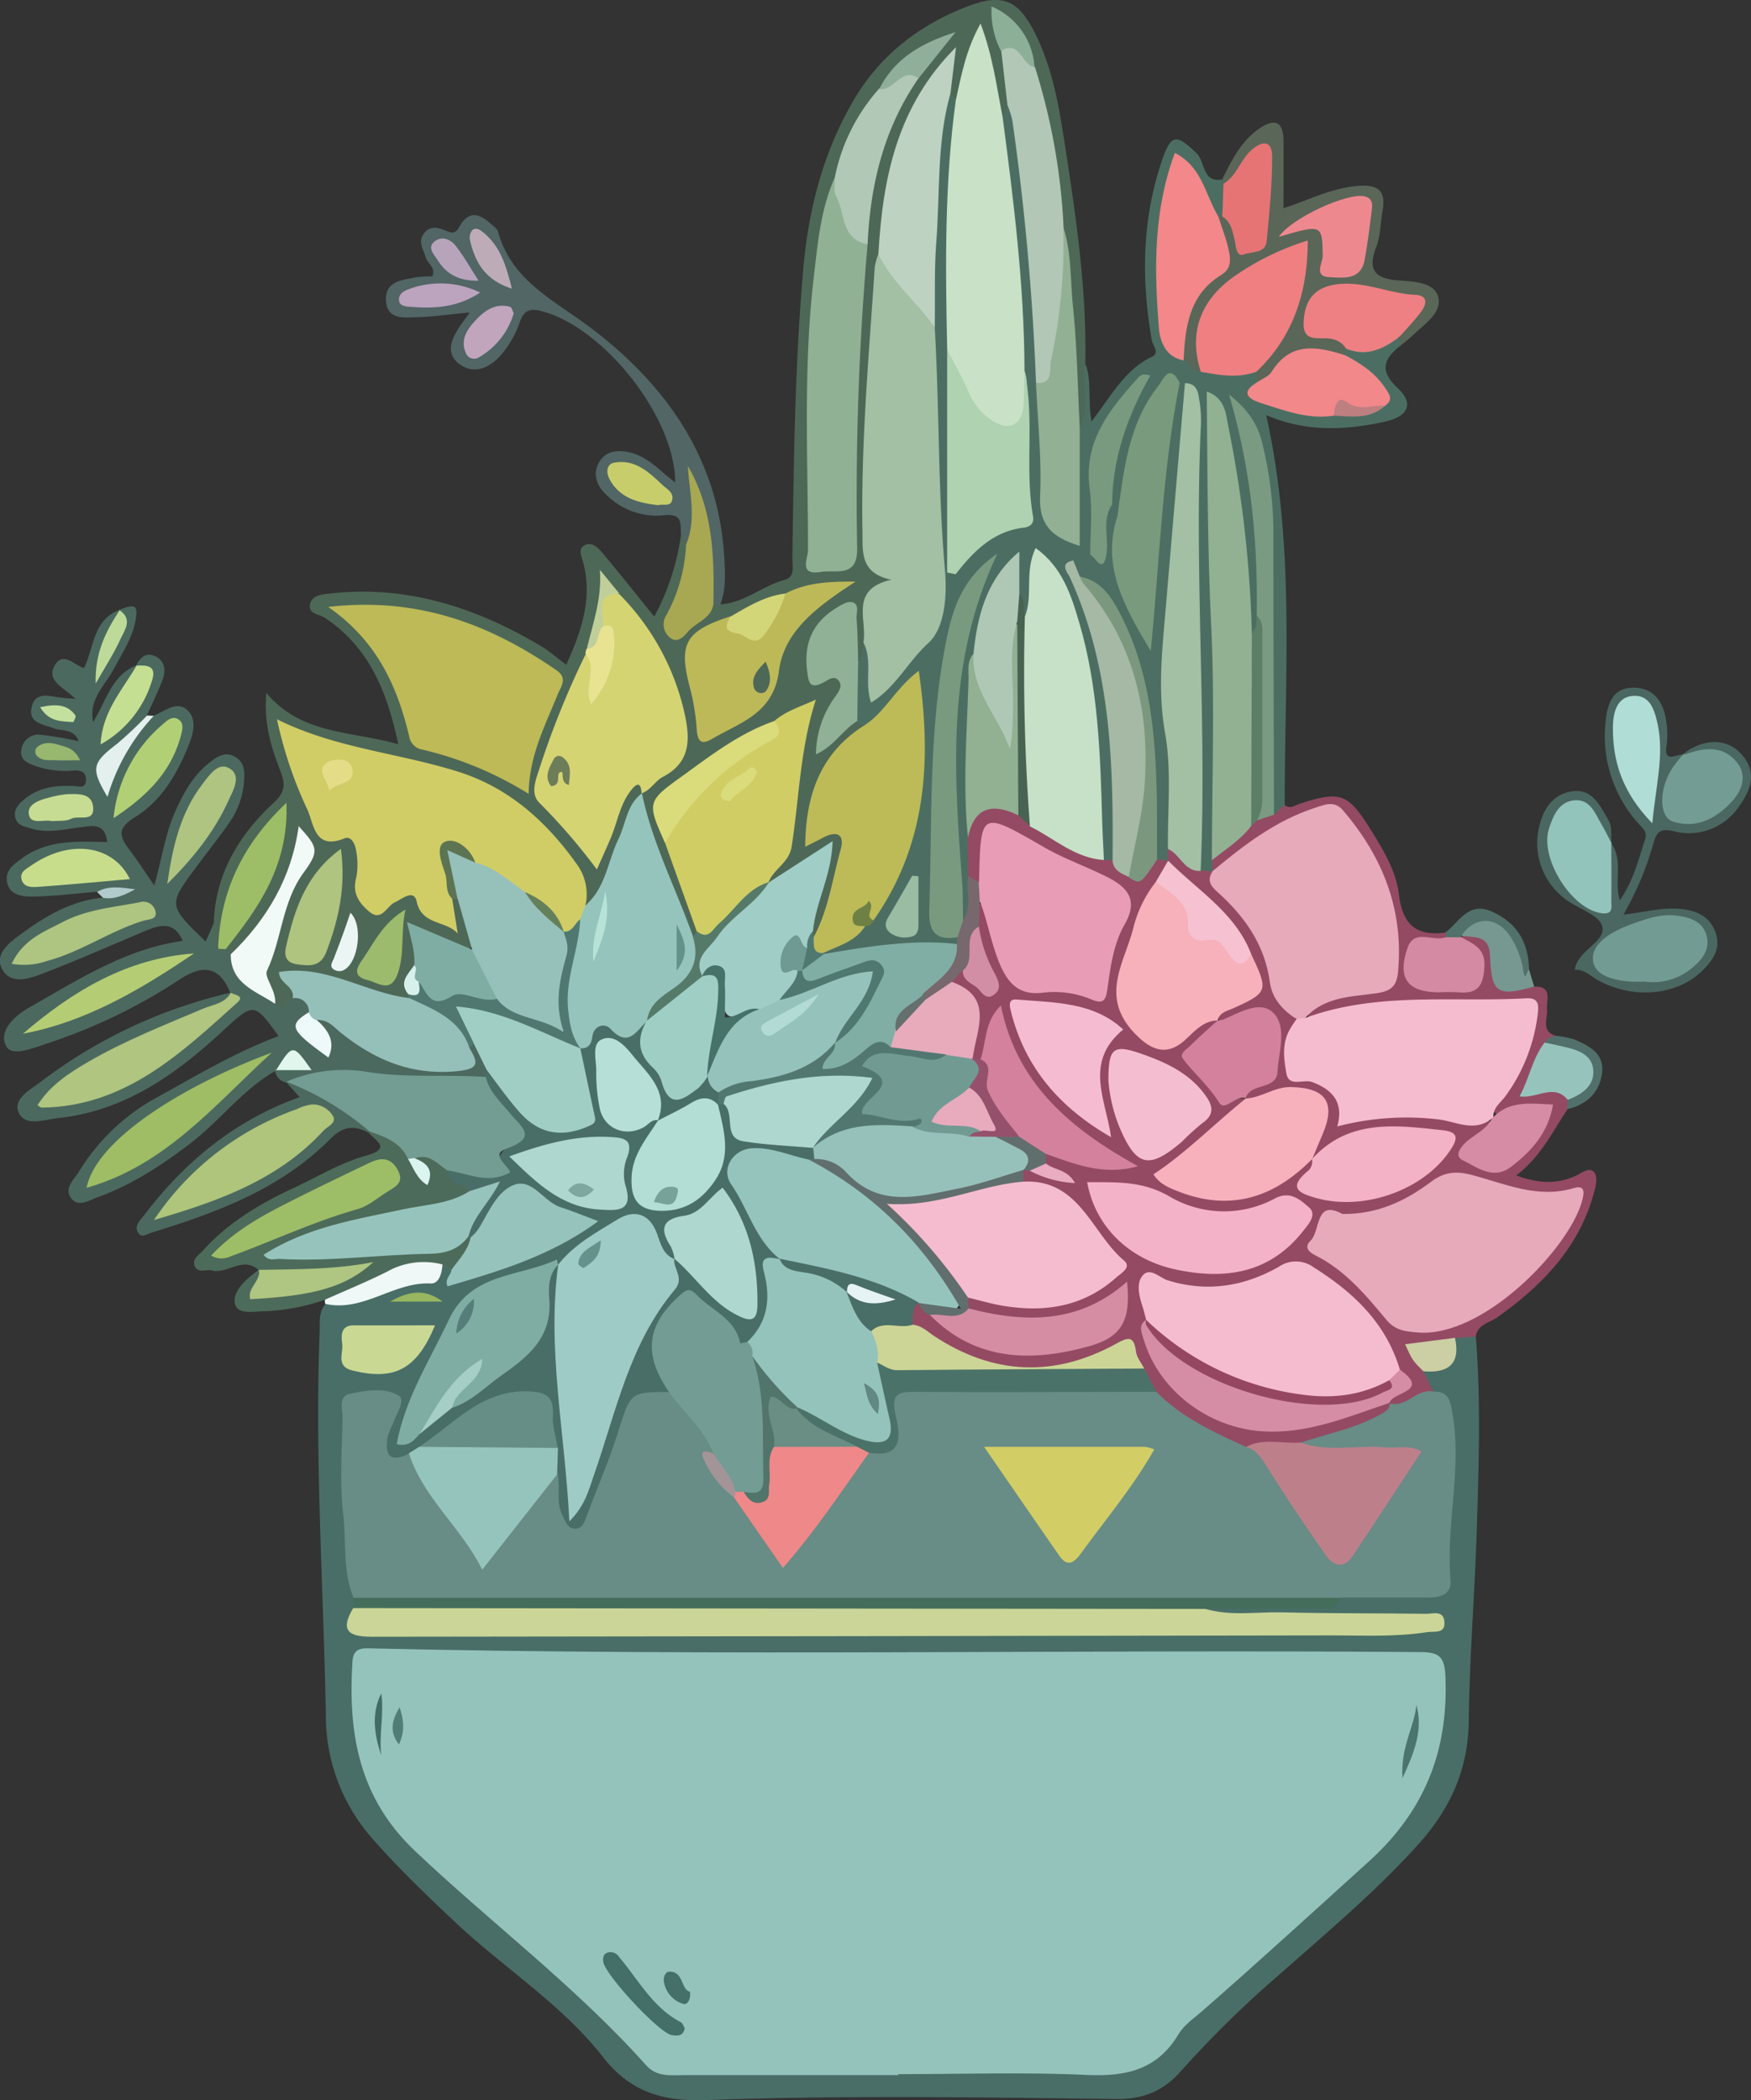 <svg id="Capa_1" data-name="Capa 1" xmlns="http://www.w3.org/2000/svg" viewBox="0 0 315.87 378.82"><rect x="0" y="0" width="315.87" height="378.82" fill="#333333" stroke="none"/><defs><style>.cls-1{fill:#496e67;}.cls-2{fill:#4e6857;}.cls-3{fill:#944a63;}.cls-4{fill:#4c6e62;}.cls-5{fill:#4c695f;}.cls-6{fill:#516665;}.cls-7{fill:#5a6658;}.cls-8{fill:#4d6b5a;}.cls-9{fill:#4b6761;}.cls-10{fill:#779891;}.cls-11{fill:#eff8f6;}.cls-12{fill:#e3f0ee;}.cls-13{fill:#51716a;}.cls-14{fill:#52706b;}.cls-15{fill:#b1cbcc;}.cls-16{fill:#94c3bb;}.cls-17{fill:#688c86;}.cls-18{fill:#cad597;}.cls-19{fill:#9fcbc6;}.cls-20{fill:#95c4bc;}.cls-21{fill:#739c93;}.cls-22{fill:#729c94;}.cls-23{fill:#7fada4;}.cls-24{fill:#456d5b;}.cls-25{fill:#96c1ba;}.cls-26{fill:#a0cec5;}.cls-27{fill:#95c3bc;}.cls-28{fill:#96c4bd;}.cls-29{fill:#add7cf;}.cls-30{fill:#b2ded5;}.cls-31{fill:#aed7cf;}.cls-32{fill:#9fcec5;}.cls-33{fill:#aed7d0;}.cls-34{fill:#678d87;}.cls-35{fill:#b6dfd7;}.cls-36{fill:#527771;}.cls-37{fill:#c9d994;}.cls-38{fill:#616e6e;}.cls-39{fill:#cccea3;}.cls-40{fill:#a5cec7;}.cls-41{fill:#98b65f;}.cls-42{fill:#d0cd66;}.cls-43{fill:#a3bfa4;}.cls-44{fill:#c8e1c7;}.cls-45{fill:#bdba57;}.cls-46{fill:#d5d473;}.cls-47{fill:#bdba58;}.cls-48{fill:#91b194;}.cls-49{fill:#d0cd65;}.cls-50{fill:#96c0ba;}.cls-51{fill:#bdd2c1;}.cls-52{fill:#b2c7b5;}.cls-53{fill:#a1cdc7;}.cls-54{fill:#bdb959;}.cls-55{fill:#95c0b9;}.cls-56{fill:#92b094;}.cls-57{fill:#b0c8b5;}.cls-58{fill:#90b195;}.cls-59{fill:#a8a752;}.cls-60{fill:#9dbe66;}.cls-61{fill:#aec47f;}.cls-62{fill:#f2faf7;}.cls-63{fill:#dadb7a;}.cls-64{fill:#507871;}.cls-65{fill:#9dbb6d;}.cls-66{fill:#d3d579;}.cls-67{fill:#567a69;}.cls-68{fill:#90af9a;}.cls-69{fill:#e7e391;}.cls-70{fill:#8caf98;}.cls-71{fill:#ebf6f4;}.cls-72{fill:#c0cf9a;}.cls-73{fill:#5c7452;}.cls-74{fill:#4f7870;}.cls-75{fill:#d7f0ec;}.cls-76{fill:#e7aabb;}.cls-77{fill:#e6aabb;}.cls-78{fill:#f5bccf;}.cls-79{fill:#e99cb5;}.cls-80{fill:#c7e1c8;}.cls-81{fill:#92b193;}.cls-82{fill:#a3c0a5;}.cls-83{fill:#f6b1ba;}.cls-84{fill:#f4b2c8;}.cls-85{fill:#f7b1bd;}.cls-86{fill:#bd808a;}.cls-87{fill:#a5b9a5;}.cls-88{fill:#f3b2c5;}.cls-89{fill:#f5bcd1;}.cls-90{fill:#f5bdd0;}.cls-91{fill:#d3819d;}.cls-92{fill:#d48da5;}.cls-93{fill:#4b7269;}.cls-94{fill:#4d6e62;}.cls-95{fill:#d58da4;}.cls-96{fill:#d3819c;}.cls-97{fill:#7a9b81;}.cls-98{fill:#92b092;}.cls-99{fill:#ccd596;}.cls-100{fill:#e7abbc;}.cls-101{fill:#7b987f;}.cls-102{fill:#d48aa2;}.cls-103{fill:#d68ca4;}.cls-104{fill:#f6c1d1;}.cls-105{fill:#96c4bc;}.cls-106{fill:#5c7e66;}.cls-107{fill:#486351;}.cls-108{fill:#76686c;}.cls-109{fill:#d28ea5;}.cls-110{fill:#95516b;}.cls-111{fill:#eaacc1;}.cls-112{fill:#afd2b1;}.cls-113{fill:#7a9a7d;}.cls-114{fill:#f07f82;}.cls-115{fill:#f38789;}.cls-116{fill:#7a9a80;}.cls-117{fill:#80aea4;}.cls-118{fill:#f2888a;}.cls-119{fill:#ee8083;}.cls-120{fill:#afc8b5;}.cls-121{fill:#e67475;}.cls-122{fill:#799a7e;}.cls-123{fill:#99bca3;}.cls-124{fill:#bd7f80;}.cls-125{fill:#6e8043;}.cls-126{fill:#afc580;}.cls-127{fill:#9ebd65;}.cls-128{fill:#b4cd75;}.cls-129{fill:#adc580;}.cls-130{fill:#aec480;}.cls-131{fill:#c7dd8b;}.cls-132{fill:#b1d075;}.cls-133{fill:#c5df92;}.cls-134{fill:#c6dc92;}.cls-135{fill:#beda99;}.cls-136{fill:#edfaf9;}.cls-137{fill:#98b76f;}.cls-138{fill:#e1f7ee;}.cls-139{fill:#c3e09f;}.cls-140{fill:#c8cd6c;}.cls-141{fill:#c0a5bd;}.cls-142{fill:#bca3be;}.cls-143{fill:#bdabb8;}.cls-144{fill:#b7a4ba;}.cls-145{fill:#ee888f;}.cls-146{fill:#9ebd67;}.cls-147{fill:#aec681;}.cls-148{fill:#dbf4ef;}.cls-149{fill:#729c93;}.cls-150{fill:#93c4bc;}.cls-151{fill:#739c94;}.cls-152{fill:#b0ddd5;}.cls-153{fill:#aec57b;}.cls-154{fill:#446e68;}.cls-155{fill:#4a746d;}.cls-156{fill:#447069;}.cls-157{fill:#436b66;}.cls-158{fill:#507d75;}.cls-159{fill:#d2ce65;}.cls-160{fill:#ef8889;}.cls-161{fill:#a39497;}.cls-162{fill:#66928c;}.cls-163{fill:#b7e3d7;}.cls-164{fill:#63928a;}.cls-165{fill:#51746b;}.cls-166{fill:#628882;}.cls-167{fill:#557d7a;}.cls-168{fill:#719a93;}.cls-169{fill:#46726a;}.cls-170{fill:#b2dbd5;}.cls-171{fill:#76a299;}.cls-172{fill:#7ea79f;}.cls-173{fill:#e5dc87;}.cls-174{fill:#64805b;}.cls-175{fill:#6d7d59;}.cls-176{fill:#6f9a93;}.cls-177{fill:#954762;}.cls-178{fill:#6a8e84;}.cls-179{fill:#656f6e;}.cls-180{fill:#e6f3f5;}.cls-181{fill:#e8abbd;}</style></defs><title>rosa_defecto</title><path class="cls-1" d="M306.61,251c.92,11.64.54,23.29.17,34.93-.36,11.48-1.32,22.94-1.44,34.42-.1,8.68-3.3,15.77-8.92,22.06-7.57,8.46-16.26,15.73-24.72,23.24a190.85,190.85,0,0,0-18.2,17.77c-3.17,3.66-6.79,5.18-11.74,5.13-24.63-.3-49.27-.69-73.9.19-7.41.27-13.55-1.15-18.69-7.74-7.37-9.45-17.77-16-26.5-24.18-5.21-4.9-10.37-9.83-15.11-15.23a33.52,33.52,0,0,1-8.4-22.33c-.42-23-2-45.9-1.12-68.88.08-1.81-.28-3.69,1.07-5.23a147.54,147.54,0,0,1,14.83-4.27c2.15-.51,4-1.1,5.55-2.73,1-.69,1.85-.28,2.61.46.41.85.59,1.83,2.06,1.35,7.07-2.33,14.14-4.63,21-9.16a87.4,87.4,0,0,1-8.89-4.78c-2.15-1.46-3.68-.27-5.14,1.34-1.76,1.94-2.53,4.73-5.14,5.92a1.28,1.28,0,0,1-1.22-.46c-.72-3.28,1.81-5.12,3.24-7.49-1-.29-2.12.54-3.22.15-1.91-.89-4.44-1.2-4-4.27.41-.55,1.1-1.12,1.63-.88,5.6,2.58,7.78-1.16,10.17-5.1,1.05-1.72,0-2.32-.7-3.35-1.67-2.53-4.58-4.39-4.42-8a2.17,2.17,0,0,1,.81-1.1c3.22.33,3.83,3.4,5.48,5.34,2.36,2.75,4.73,5.13,8.85,4.41,2.62-.46,3.92-1.46,3.07-4.35a25,25,0,0,1-.84-8.91c1.26-3.74,2.93-6.67,7.67-4.25,1.69.87,2.81-1.54,4.52-1,.66,3.3,1,6.55,3,9.61s3.54,3.62,6.09,1a2.52,2.52,0,0,1,1.79-.77,5.78,5.78,0,0,1,2.77,3.2,1.93,1.93,0,0,1-.57,1.95c-2.52.68-5.11,1.11-7.37,2.63-1,.71-2.27,1.51-3.58.33-.95-4.49-2.67-8.59-6.33-11.57-1.93-1.57-3.35-1.55-3.4,1.46,0,1.34-.06,2.67,0,4,.25,5.74,1.65,6.82,7.48,5.74a2.2,2.2,0,0,1,2.3.44c.54,2.95-2.17,4.68-2.74,7.24-.5,2.29-1.58,4.89.51,6.52s5.07,1.2,7.49-.17c4-2.26,5.71-5.75,5.39-10.36-.15-2.07-1.32-4.22.18-6.26a1.28,1.28,0,0,1,1.39-.24c2,4.78,5.76,6.57,10.81,6.44a8.12,8.12,0,0,1,4.69,1.38,2.08,2.08,0,0,1,.63,2.09,2.29,2.29,0,0,1-1.08,1c-2.76.62-5.1-1.24-7.75-1.31-1.8,0-3.77-.43-4.9,1.5-1,1.67.13,3.09.66,4.66,1.54,4.53,5.46,7.76,6.68,12.43-1.72,1.3-1.62,3-1.29,4.9.73,4.2-.37,7.83-3.81,10.59a1.89,1.89,0,0,1-3-.07c-.7-.71-.95-1.8-1.67-2.42-2.29-2-3.82-6.23-7.74-4.18s-5.33,7.65-3.48,11.47c.69,1.44,2,2.73,1.14,4.56-5.52.1-7.84,3.14-8.77,8.39-.81,4.54-3,8.75-4.9,13-.74,1.67-1.64,3.5-3.89,3.18-2-.29-2.87-2.06-3.43-3.85-.65-2.09-.46-4.26-.54-6.41,0-1.52,0-3.05,0-4.57a21,21,0,0,0-.5-2.94c-1.07-6.57-4.59-8.26-10.48-4.79a95.26,95.26,0,0,0-12.06,8,11.83,11.83,0,0,1-2.66,1.62c-4.71.27-5.59-.94-4.53-5.84.38-1.79,2.7-4.36-1.25-5-3.48-.54-4.63,1.4-4.72,4.68A233.55,233.55,0,0,0,105,298.11a14.59,14.59,0,0,1,.11,2.56c.11,2.3,1.84,2.5,3.53,2.68a46.07,46.07,0,0,0,5,.11H286.36a38.62,38.62,0,0,0,9-.64c-10.11-.23-20.23-.13-30.35-.26-2.51,0-5.44.72-7.1-2.24,1.84-2.35,4.49-1.45,6.85-1.67,5.65-.54,11.47,1.16,17-1.22,4.35-1.5,8.85-.8,13.28-.81,3.93,0,5.79-1.43,5.64-5.54a124.79,124.79,0,0,1,.79-17.81c.42-3.92.11-8-2.52-11.33-1-1.49-2.88-2.64-2.13-4.9,3-1.14,5.38-2.88,6.13-6.24A2.83,2.83,0,0,1,306.61,251Z" transform="translate(-40.38 -9.94)"/><path class="cls-2" d="M78.94,176.52c.25-8.86,4.5-15.9,10.71-21.68,2.2-2,2.24-3.4,1.32-5.81-1.63-4.25-3.06-8.59-2.54-14.1,6.4,7.59,15.21,6.81,23.79,9.25-2-9.51-5.25-17.49-13.24-22.81-1-.68-3-.65-2.68-2.37s2.09-1.82,3.61-2c13.79-1.57,26.19,2.47,37.87,9.36,1.56.91,2.93,2.14,4.76,3.49,2.74-6.15,4.8-12,3-18.63-.28-1-1-2.4.46-3,1.24-.53,2.25.52,3,1.38,3.08,3.68,6.07,7.44,9.41,11.56a44.06,44.06,0,0,0,4.87-15.08c1.4-.14,1.58.93,1.89,1.88.7,6.12-3.26,11.29-3.52,17.09a60.71,60.71,0,0,1,7.41-6.37,1.54,1.54,0,0,1,1.36.26c4.28-.29,7.51-3.33,11.51-4.41,1.94-.53,1.37-2.39,1.39-3.82.25-17,.42-33.92,1.85-50.83C186,48.71,188.56,38,194.3,28.14c4.75-8.15,11.66-13.5,20.24-16.9,6.7-2.66,9.61-1.39,12.75,5.1s4.19,13.23,5.25,20.12c2,12.95,3.9,25.93,3.62,39.1.1,3.91,1.72,7.93-.82,11.66-3-4.92-2.45-10.53-2.61-15.85-.21-6.64-1-13.2-1.58-19.78-1-9.58-2.4-19.1-5.13-28.37a13.13,13.13,0,0,0-5.4-10c.13,2.49,1,4.46,1.45,6.49.48,3.07,1.59,6.06,1.13,9.24-.25,1-.59,2-1.76,2.28-3.43-3.85-2.38-9.1-4.33-13.38-2.41,2.93-1.15,7.45-4,10.33a1.7,1.7,0,0,1-1.78-1.11c-1-2.58-.37-5,.88-7.4.06-.64-1,.05-.35,0,.32,0,.42.12.24.42-3.59,5.93-7.54,11.63-9.29,18.53a147.92,147.92,0,0,0-2.9,18.1c-1.33,16.51-2.46,33-2.6,49.61,0,4,5.59,6,2.93,9.51-2.4,3.14-2.64,6.27-2.76,9.73-.17,1.34-.33,2.69-1.55,3.57-3-.84-1.67-3.41-2.07-5.28-.23-1.06.43-2.57-1-3-1.26-.38-2,.87-2.87,1.61a7.57,7.57,0,0,0-2.65,6.17c0,1.79,0,3.21,2.63,3,3.59-.28,3.16,2.08,2.2,4.3s-2.59,4.2-2.77,7c2.22-.84,3.26-3.52,5.86-3.34a1.76,1.76,0,0,1,1.32,1.55,2.29,2.29,0,0,1-.73,1.8c-6.08,4-8.26,10.05-8.46,17.36,1.41.3,3.47-2,5,.08s.9,4.25.14,6.22c-1.64,4.23-1.12,9.31-4.92,12.69a1.64,1.64,0,0,1-1.1-.83c-.84-2.38.31-4.54.74-6.78s1.65-4.31,1.61-7.07c-2.27.57-3.72,2.14-5.4,3.32-1.28.91-2.48,2.45-4.33,1,5-9.29,3.53-19.94,6.51-30-2.14-.06-3.47,1.28-5,1.87-5.56,2.36-10.42,5.86-15.33,9.3-6.24,4.37-6.43,4.9-3.74,11.77,1.38,5.55,5.21,10.31,5.24,16.29a1.52,1.52,0,0,1-1.79,1.09c-4.39-5.62-5.32-12.72-8.15-19-.93-2.08-2.1-4.21-1.06-6.64,1-1.28,1.36-3.18,2.86-4,6-3.34,4.71-8.36,3.35-13.49-1.87-7.12-6.07-12.87-10.72-18.36a13.32,13.32,0,0,1-2.46-3.91c1.22,5.42-.17,9.37-1.46,13.34a12.93,12.93,0,0,1-.44,1.33c-2.52,6.51-5.25,12.94-7.62,19.51-1.28,3.55-.8,6.45,2,9a32.56,32.56,0,0,1,6.32,7.66,84.61,84.61,0,0,0,3.53-8.91c.66-1.72,1.4-3.49,3.15-4.34,1.55-.75,2.71-.59,1.85,1.63-1.91,5.31-3.56,10.71-5.8,15.89-.84,1.92-1.33,4.27-4.13,4.38-3.75-11.15-11.84-18-22.33-22.47-5.55-2.34-11.56-3-17.35-4.43a95.73,95.73,0,0,1-14.37-4.44,87.19,87.19,0,0,0,5.57,15.46A3.7,3.7,0,0,0,101,160c4.24.16,5.1,3,5.18,6.48.16,6.51.17,6.55,6,4.48,1.59-.56,3.06-.66,4,.78,1.33,2,3.47,3.07,5.08,4.82.17-1.57-.69-3.3.69-4.66a1.44,1.44,0,0,1,1.43.16c1.6,2.67,3,5.4,2.18,8.67-3.72,2.47-6-1.47-9.45-2-.39,1.54.38,3.33-.22,4.94a24.88,24.88,0,0,0-1.41,6,2,2,0,0,1-1,1c-3,.71-5.49-.9-8.14-1.73a49.35,49.35,0,0,0-12.63-2.7c.19,1.36,1.42,2.56.83,3.91-.89,1.72-1.8,3.37-4,1.49-4.08-8.1.53-15,3.08-22.2.9-2.52,3.35-4.58,2.47-7.56-2.48,8.06-5.36,15.84-13.06,20.65a1.66,1.66,0,0,1-1.47-1.35c.16-2.14,1.69-3.51,2.83-5.12,3.75-5.31,6.8-10.92,7.39-18.43a35.43,35.43,0,0,0-9.41,18.73c-.28,1.73.25,4-2.26,4.71C78,179.6,78.69,178.05,78.94,176.52Z" transform="translate(-40.38 -9.94)"/><path class="cls-3" d="M297.15,257.29c.59,1.21,1.19,2.42,1.78,3.62-2.07,1.75-4.1,3.6-7.16,2.68-1.6-1-.71-2.22.27-2.65,3.17-1.4.55-2.6,0-3.87a36,36,0,0,0-13-15.92,8.18,8.18,0,0,0-9.23-.71,24.36,24.36,0,0,1-17.38,2c-5.07-1.33-5.1-1.25-4.6,4.14a9.27,9.27,0,0,1,0,1.49c.61,9.68,9.46,17.9,20,18.62a37.75,37.75,0,0,0,17-2.91c2-.82,4.15-2.48,6.46-.5.64,2.34-1.35,2.72-2.69,3.49-4.24,2.42-8.94,3.41-13.68,4.24-3.15.72-6.41.12-9.57.74-6.81-1.44-12.29-5.22-17.28-9.88-.51-1.65-1.78-2.91-2.44-4.48-1.27-3.27-2.87-3.62-6.43-2.3-12.31,4.59-24,3.42-34.31-5.59a3.49,3.49,0,0,1,0-4.4,1.67,1.67,0,0,1,1.5-.24,9.67,9.67,0,0,1,2.55,1.69c7,6.46,15.59,7.08,24.38,5.81,4.29-.61,8.21-2.54,9.35-8.37-9.31,5.12-18.37,7-27.84,2.29a2.23,2.23,0,0,1-.17-2.11c2.05-1.71,4.14-.38,6.13,0A24.83,24.83,0,0,0,239,241.06c2.23-1.3,3.3-2.84.92-5a6.37,6.37,0,0,1-1.57-1.91c-2.67-5.62-7.26-8.73-13.14-10.21a2.55,2.55,0,0,1-.76-2,2.09,2.09,0,0,1,.73-1.21,3.45,3.45,0,0,1,1.39-.15,11.44,11.44,0,0,1,3.8,1.2c-.64-.71-1.59-1-1.85-2a2.31,2.31,0,0,1,.41-2c4.91-.69,9.18,3,14.5,1.77a45.68,45.68,0,0,1-14.26-10.1,33.48,33.48,0,0,1-8.65-15c-1.71,2.14-.77,5.23-3.19,6.72A1.64,1.64,0,0,1,216,201a2.67,2.67,0,0,1-.89-2.7c1.92-4.68,0-8.06-3.39-11.07.2-1.28.7-2.3,2.16-2.5,1.62.47,2.47,2.24,4.64,2.6-.26-3.85-2.87-7-2.67-10.8a5.23,5.23,0,0,1,.92-3.46c2-.62,2.12,1.08,2.45,2.22.64,2.24,1.4,4.42,2.16,6.62,1.44,4.17,4.15,6.34,8.62,5.8,2.81-.35,5.92,2,8.17.28s1.54-5.25,2.38-7.93c2.89-9.22,2.8-9.42-6-13.07-4.48-1.84-8.51-4.47-12.67-6.88-2.34-1.36-3.24-.73-3.45,1.85-.2,2.42.53,5-1.26,7.19a2.41,2.41,0,0,1-2.68-1.28,10.89,10.89,0,0,1-.35-6.51c.06-.32.15-.64.24-1,2-6.72,2.6-7,9.47-4.58a18,18,0,0,1,3,2.06c3.89,2.33,7.49,5.24,12.16,6a6.33,6.33,0,0,1,1.91.59c1.23.84,2.17,2.07,3.53,2.71,2.43.65,2.87-2.23,4.7-2.63a1.93,1.93,0,0,1,1.92.51c.64,1.84-.5,3.19-1.29,4.63a53,53,0,0,0-6.25,16.23c-.61,2.58-.74,5.09,1,7.6,3.72,5.31,4.93,5.64,10.24,1.77,1.46-1.07,2.9-2.33,5-1.6,1.31,2.71-1.35,3.28-2.58,4.47-1.63,1.59-1.78,2.84-.25,4.63,2.23,2.62,4.05,5.7,8.19,5.33.31,2.56-1.93,3.28-3.39,4.39-3.8,2.86-7.11,6.22-10.74,9.37a18.29,18.29,0,0,0,21.42-.44c1.44-1.11,2.51-3.28,5-2.22-.53,5.44.32,6.42,6.24,6.48,6.41.07,11.38-3.19,15.82-7.39,2.13-2,1-3.32-1.34-3.59-6.34-.72-12.6-.79-18.07,3.34-.89.68-1.74,1.64-3.07.9-1.17-1.89.17-3.43.73-5.06,1.6-4.63-.09-6.68-5.09-6.45-2.52.11-4.88,2.23-7.52.58-.41-2,1.16-2.55,2.38-3.29a4.62,4.62,0,0,0,2.29-3.57c1-6.88-.36-8.15-7.27-6.64a3.37,3.37,0,0,1-1.94-.07c-1.41-2.42.66-3.31,2.11-3.83,4.53-1.61,4.44-4.51,2.7-8.08-1.84-4.23-5.21-7.22-8.32-10.43-2.18-2.24-4.82-4.11-6-7.16a1.57,1.57,0,0,1-.12-1.92c3-.77,4.08,2.67,6.61,2.91a4.84,4.84,0,0,1,1.71,1.19c1.57,3,4.24,5,6.26,7.67,4.52,5.9,5.21,13.49,9,19.69a25.48,25.48,0,0,1-.86,3.85c-.52,3,0,5.21,3.53,5.77,2.2.35,4.38,1.53,4.92,3.7.84,3.37,2.83,3.52,5.5,2.91,5.61-1.29,11.16-.58,16.59.91,1.58.44,2.91-.35,4.36-.08,1.91,2.19-.33,3.15-1.43,4.23-2.08,2-1.28,3,1,3.77,3.3,1,10.71-4.7,10.33-8.05-.2-1.84-1.72-1-2.72-1.22-2.05-.52-4.2,2.56-6.18-.18.9-4.13,4.07-7.14,5.41-11.08,2.2-6.49,1.54-7.52-5.25-7.6-9.95-.12-19.89-.23-29.63,2.25a5.48,5.48,0,0,1-3.42,0c-1.54-2.26.53-2.77,1.81-3.39a23.17,23.17,0,0,1,8.13-2.22c3.94-.31,5.22-2.7,5.05-6a40.35,40.35,0,0,0-8.32-23.07c-1.83-2.39-4.08-2.47-6.67-1.5-4.72,1.78-8.83,4.58-12.88,7.5-1.32,1-2.43,2.32-4.25,2.4a1.84,1.84,0,0,1-1-1.77c1.17-3.33,4.28-4.73,6.7-6.81a14,14,0,0,1,1.57-1.18c.88-.54,1.85-.94,2.7-1.54.85-.37,1.37-1.71,2.63-.91,1,.83,1.88,0,2.73-.25,7.33-2.35,8.66-1.87,12.75,4.67,2.29,3.65,4.6,7.49,5.1,11.66.66,5.55,3.17,7.64,8.46,6.92a1.11,1.11,0,0,1-.19,1.29c-1.73,1.45-5.48.08-5.52,3.89,0,1.63-.37,3.75,1.79,4.12,2.89.5,6.13,1.3,8.6-.87,1.58-1.38.91-3.37-.43-4.92a7.23,7.23,0,0,1-1.51-2,1.31,1.31,0,0,1,.67-1.21c2.78-.94,5.42-.46,5.49,2.76.1,5,2.94,6.37,7.1,6.69,3.36-.07,2.1,2.5,2.26,4.13s-1.17,3.92,1.62,4.76a5.83,5.83,0,0,1-1.39,2.26c-1.36,2-1.85,4.43-3,6.68,2.53.93,5.7-1,7.08,2.31a2.31,2.31,0,0,1-.62,2c-2.73,4.08-4.86,8.61-9.24,11.92,4,1.49,7.53,1.65,11-.07,1-.5,2.28-1.51,3.11-.43.54.7.32,2.22,0,3.27-2.6,10.07-9.33,17-17.51,22.81-1.41,1-3.56,1.26-3.91,3.48l-3.78.27c-2,2.43-4.94,1.86-7.72,2C295.86,254.76,297.14,255.71,297.15,257.29Z" transform="translate(-40.38 -9.94)"/><path class="cls-4" d="M259.13,167.07,257,167c-1.79-2.11-1.48-4.68-1.49-7.14,0-12.28.32-24.57-.11-36.83s-.7-24.49.05-36.74c.11-1.79.46-3.68-.95-5.19a5.75,5.75,0,0,0-1.25-.88c-2.43-1.28-3.24.73-4.22,2.18-2.76,4.07-3.86,8.74-4.72,13.51-.46,2.55-.33,5.34-2.45,7.36-1.23-.12-1.58-1-1.88-2a38.44,38.44,0,0,1,4.66-20c-5.7,4.88-6.91,12.33-6.34,20.45a22.77,22.77,0,0,1-.46,8.42c-.51,1.25-1.7,1.76-2.68,2.49-.9,1.64.27,2.88.81,4.21,5.91,14.52,6.57,29.78,6.36,45.16a4,4,0,0,1-1.27,3.14l-1.59-.09c-2.64-1.73-1.74-4.48-1.77-6.83-.15-11.66-.85-23.26-3.72-34.63a31.43,31.43,0,0,0-5.48-11.35c-2.16,3,.29,7-3,9-1.86-.65-1.64-2.51-2.26-3.88a9.36,9.36,0,0,1,.18-6c-3.91,5.09-5.79,11.21-6.65,17.72-.06,7.91-1.17,15.77-.67,23.68A27.65,27.65,0,0,1,215,161q0,3.5.07,7c1.56,2.88,1.91,5.67-.6,8.24-3.1-3-2.46-7.21-2.57-10.77-.34-11.8-1-23.63.59-35.42a61.88,61.88,0,0,1,4.34-15.53c-4.4,8.48-6.59,16.83-6.31,25.66.32,10.51-1.59,20.92-1.11,31.44.14,3,.51,5.61,3.51,7.07a1.36,1.36,0,0,1,.17,1.56,4.53,4.53,0,0,1-3.21,1.1c-6.47-.27-12.8.89-19.16,1.69a3.76,3.76,0,0,1-1.45-.55c-1.05-1.91.72-2.22,1.72-2.78a26.65,26.65,0,0,0,4.47-3.11,7.35,7.35,0,0,0,1.88-2.05c8.33-12.34,9.5-26,7.93-40.57-3.88,1.73-4.36,7.29-9.25,7l-1-.91c-1.4-3.69-2.38-7.38.17-11,1.08-.83.81-2.08,1-3.19,3.84,2.33,1.62,5.81,2,8.58,2.86-2.74,5.56-6.25,8.43-9.51s3.08-8.32,2.78-12.85c-.94-14.56-1.16-29.14-1.75-43.73-.48-12.26.47-24.45,1.77-36.61.2-1.86.08-4.12,2.5-4.95l.88,1.27c1.75,1.64,1.08,3.75.85,5.62-1.54,12.85-.85,25.76-1,38.64-1,12.27,1.76,24.44.67,37.49,3.55-2.32,6.27-4.65,9.65-5.78a2.55,2.55,0,0,0,1.86-2.67c-.69-8.25.81-16.58-.84-24.8-.53-13.69-1.82-27.31-3.61-40.89-.22-1.61-.58-3.31.9-4.62l.89-2.13c2.75.78,2.43,3.3,2.78,5.26a230.25,230.25,0,0,1,2.56,24.14c.48,6.74,1.65,13.47,1,20.26.59,7.12,1.31,14.23,1.09,21.4a5.53,5.53,0,0,0,3.72,5.9c.69-4,.13-7.92.35-11.76.15-2.43-.56-5.06,1.52-7.07,2-3.68.28-7.67,1-11.46,1.15,3,.4,6.25,1.08,10.37,3.54-4.56,6-9.36,10.88-11.67,1.57-.74.13-2.05,0-3.06-1.91-11-1.76-21.81,1.87-32.43,1.63-4.77,2.62-4.71,6.21-1.24,1.61,1.55,1,5.62,4.89,4.66a3,3,0,0,1,.93,1.33,6.85,6.85,0,0,1-.61,5.54,2.1,2.1,0,0,1-1.49.43c-3.66-2.68-3.59-7.82-6.86-10.28-2.75,8.14-2.86,16.91-2.62,25.72.1,3.43.65,6.63,3.62,8.85,1.23.67,2.22,1.8,3.74,1.89,3,.91,6.23.1,9.24,1a2.49,2.49,0,0,1,.75,1.93c-.39,2.13.88,2.91,2.65,3.5a26.28,26.28,0,0,0,10.75,1.67c2.58-.16,5.32.57,7.58-1.34,1.15-2.56-1.17-3.43-2.36-4.83S283,76.09,282.55,74a2.27,2.27,0,0,1,.5-1.29c3.43-.31,6.61-2,10.14-1.85a.94.94,0,0,1,0,1.28c-3,2.35-4.26,4.45-.68,7.8,3,2.8,1.93,5.14-2.39,6.08-7,1.51-14.07,1.92-21.33-1.21,5.27,23.6,3.32,47,3.34,70.28l-1.91,1.82c-2-1.84-1.47-4.3-1.47-6.56q0-22.65-.13-45.3A50.68,50.68,0,0,0,265,86a126.58,126.58,0,0,1,3.42,35.16c-.38,1.35-.28,3.13-2.5,2.87-2.19-5-1.59-10.4-2.24-15.62-.94-7.57-1.69-15.16-3.84-22.57.05,10.11-.54,20.19.26,30.31,1.19,14.92.39,29.89.4,44.83a7.42,7.42,0,0,1-1.45,4.19l.09,2Z" transform="translate(-40.38 -9.94)"/><path class="cls-5" d="M90,191c1.81,2.17,2-.9,3.14-1,1.89-1,2.69.07,3.25,1.64-.94,2.38-1.15,4.58,1.83,6,.73-1.21-1.49-2.84.18-4,4,0,6.51,3.06,9.28,5.15,4.58,3.46,9.6,3,14.69,3,1.87,0,2.08-1.26,2.11-2.68a1.54,1.54,0,0,1,1.55-1.3c1.92,1.19,3.14,2.67,2.08,5.09l-.12,1.28c-4.14,2.48-8.74,1.54-13,1.23a160.42,160.42,0,0,0-22.14-.21l-.89,0A2.52,2.52,0,0,1,90,203a11,11,0,0,1,3.86-1.24c-1.69-.46-2.63.69-3.76,1.32-6,3.41-10,9-15.42,13.13-5.18,3.95-10.55,7.47-16.69,9.68-1.47.53-3.35,1.83-4.66.32-1.54-1.77.33-3.45,1.22-4.83A37.74,37.74,0,0,1,68,208.27c7.41-4.07,14.64-8.47,22.64-11.44-4.37-6.06-4.45-6.14-10-1-8.54,7.93-17.76,14.5-29.79,15.79-2.42.26-5.74,1.53-7-.79-1.36-2.58,1.93-4.27,3.72-5.64A90,90,0,0,1,82,189c0,2.88-2.52,3.06-4.28,3.84-5.74,2.57-11.55,5-17.2,7.78a41.54,41.54,0,0,0-10.7,7.45A31.62,31.62,0,0,0,67,202.46c5.24-3.51,9.9-7.77,14.73-11.8.57-.48.76-1,.18-1.65-1.9-4.82-5-5.11-9-2.47a100.87,100.87,0,0,1-24.06,11.63c-2.5.81-6.32,2.45-7.35.48-1.5-2.86,1.66-5.56,4.19-7,8.75-4.95,17.27-10.54,27.65-12-1.46-3.43-3.9-3-6.58-1.86-6,2.51-11.86,5.11-17.87,7.45-2.7,1.05-6.44,2.6-8.1-.45s1.87-5.25,4.16-6.93c4.17-3,8.69-5.5,14-6a7.42,7.42,0,0,1,3.69-1.17c1.61-.35.87-1.34,1-.69,0,.1,0,.14-.14.2-1.79,1.11-3.78.38-5.67.6-4,.32-7.94.83-11.91.87-1.68,0-3.91-.39-4.28-2.69-.34-2.08,1.22-3.13,2.76-4.26,4.64-3.38,10-3,15.31-2.89-.37-3.65-2.89-2.9-4.89-2.66-3,.37-5.88,1.13-8.88.2-1.13-.35-2.38-.52-2.76-1.82-.45-1.5.52-2.55,1.55-3.41,2.58-2.17,5.67-2.57,8.91-2.42.89,0,2.14.59,2.24-1s-1-1.89-2.29-1.79a16.48,16.48,0,0,1-6.89-.85c-1.48-.52-2.89-1.18-2.42-3.12a3.09,3.09,0,0,1,3.3-2.5,66.14,66.14,0,0,1,7,1.18c-.82-2.27-3-1.79-4.41-2.31-2-.75-4.77-.94-4.07-3.87s3.33-1.89,5.4-1.66c.64.07,1.28.1,2.47.2-2-2.08-5.55-3.26-3.56-6.28,1.46-2.2,3.45.24,5.12.74,1.85-3.72,1.56-8.68,6.42-10.52.41,3.84-3.34,6.34-3.1,9.58.43-3,3.76-5.64,3-9.56,2.88-1.15,3.45-.88,3,1.75-.56,3.31-2.44,6.07-4,9s-4.52,5.37-3.67,9.47c2.37-3.75,3.27-8.37,7.78-10.22.85,2.72-1.58,4.12-2.51,6.11a28.82,28.82,0,0,0-2.31,5.25c6-5.26,6.65-7,4.79-11.33.84-1.74,2.17-2.55,3.88-1.44,1.44.94,1.43,2.62.87,4.08-.83,2.16-1.86,4.24-2.81,6.36a24.63,24.63,0,0,1-5.4,6.31,5.87,5.87,0,0,0-2.15,5.95c2-5,4.26-9.41,8.76-12.2,2.07-.84,4.38-2.94,6.31-.81,1.58,1.74.77,4.35-.15,6.56-2.06,5-4.85,9.64-9.44,12.49-2.94,1.83-3.17,3.18-1.26,5.66,1.48,1.93,2.79,4,4.68,6.72,1.39-5.06,2-9.42,3.8-13.41,1.44-3.2,3.08-6.25,5.84-8.51,1.42-1.16,3-2.4,4.91-1.31s1.75,3,1.6,4.87a15,15,0,0,1-2.84,7.33c-1.79,2.58-3.77,5-5.64,7.56-5.23,7-5.22,7,1.59,13.57.5-1.13,1-2.19,1.42-3.26.25,1.52-.23,3.17.78,4.56.48-.66.94-.64,1.37.06l1,.89C84.08,185.56,87.4,187.94,90,191Z" transform="translate(-40.38 -9.94)"/><path class="cls-6" d="M170.34,118.93l-1.27.11c-1.86-1.91-1.29-4.35-1.41-6.62A73.18,73.18,0,0,0,165.43,97a9.76,9.76,0,0,1-1.29,11.22c-.31-.71-.62-1.42-.94-2.13,0-2.1.05-3.59-3.18-3.19A12.85,12.85,0,0,1,149.58,99c-1.73-1.65-2.31-3.86-1-5.88,1.14-1.8,3.1-2.09,5.31-1.59,3.47.77,5.58,3.44,8.28,5.42.05-11.65-12.9-28.06-24.19-30.91-1.94-.49-3-.18-3.76,1.79a18.17,18.17,0,0,1-3.7,6.41c-2.06,2.19-4.67,3.18-7.13,1.47-2.81-2-1.57-4.66,0-7,.45-.68,1-1.32,1.73-2.41-3.49.33-6.49.76-9.51.86-2.42.08-5.54.47-5.61-3.19-.07-3.34,2.94-3.51,5.36-4a21.27,21.27,0,0,1,3-.18c.7-1.58-.87-2.31-1.19-3.45-.39-1.38-1.46-2.71-.35-4.24s2.55-1.14,4-.54c1,.41,1.68.62,2.39-.66,2-3.63,4.24-2,6.38,0a1.89,1.89,0,0,1,.62.77c2.39,8.79,9.81,12.23,16.49,17.22C160.17,79,169.84,92.25,171,110,171.17,113,171.44,116,170.34,118.93Z" transform="translate(-40.38 -9.94)"/><path class="cls-7" d="M293.15,72.14l-.27-1.42a1.15,1.15,0,0,1-.21-.94c2.16-5.09,2.16-5.09-3.68-6.47a27.13,27.13,0,0,0-6.34-1c-3,0-4.42,1.73-5,4.44s1.57,2.77,3.21,3.35c1.29.46,2.45,1.05,2.38,2.72L283,74a2,2,0,0,1-1.78.65c-4.12-.79-7.77-.26-10.65,3.24a2.89,2.89,0,0,1-3.52,1c0-.65,0-1.3,0-2a2.06,2.06,0,0,1,.45-2.3c5.13-5.5,7-12.28,7.63-19.77a80.13,80.13,0,0,0-10.13,5c-6.52,3.9-7.85,10.2-8,17.07-1.61.16-2-1.51-3.14-2.08-2.34-4.87-.51-9.31,2.48-12.8s5.21-6.69,3.14-11.39a1.59,1.59,0,0,1,.64-1.75,4.57,4.57,0,0,1,.74,0c3.82-.05,2.42,3.66,4,5.21,2.94-1.94,4.52-9.64,3.15-16.54-3.17.76-3.2,5.6-7,5.42,0-.3,0-.59-.05-.89,1.64-3.26,3.27-6.55,6.33-8.76,2.69-1.94,4.61-1.9,4.63,2.12s0,7.91,0,12.06c4.16-1.29,8.37-3.56,13.2-4,3.75-.34,5.37.69,4.65,4.57-.39,2.12-.33,4.39-1.1,6.35-1.53,3.94-.56,5.72,3.74,6.09,2.73.23,6.69.24,7.41,3,.76,2.91-2.62,5-4.76,7.09A18.15,18.15,0,0,1,293.15,72.14Z" transform="translate(-40.38 -9.94)"/><path class="cls-8" d="M121.08,221c.07,2.57,2.81,2.36,4,3.8-1.13,3.11-4.07,3.07-6.57,3.64-9.36,2.13-19,3.15-27.36,7.46,11-.72,22.61.14,33.79-3l.36.27c.74,3.07-.53,4.93-3.45,5.83l-1.58-1c-7.47.76-13.58,6.07-21.2,6.36a37.68,37.68,0,0,1-11.61,2.12c-1.63.09-3.92.44-4.56-1-.72-1.6.59-3.45,2-4.74.69-.66,1.47-1.21,2.21-1.81-.37,4.13,2.09,4.22,5.14,3.71A83.37,83.37,0,0,0,104.82,239c-6.39,1.17-12.13,2.27-17.82,0-2.83-2.54-5.59.83-8.41.1-1-.27-2.53.58-3.08-.77s.78-2,1.52-2.86c4.63-5.14,10.46-8.53,16.64-11.4,4.19-1.95,8.24-4.43,12.63-5.64,4.69-1.29,2.11-2.55.58-4.15l.39-.56c3.78,0,6.44,1.61,7.4,5.47.31.23.38.72.85.77a2.27,2.27,0,0,1-.68-1.59C118,216.76,120,217.84,121.08,221Z" transform="translate(-40.38 -9.94)"/><path class="cls-9" d="M343.93,146c3.66-2.87,7.86-3,10.51-.1,3,3.22,1.85,6.46-.34,9.48a10.86,10.86,0,0,1-11.85,4.48c-2.62-.62-3.07.36-3.63,2.3a56.58,56.58,0,0,1-5.38,12.75c3.7-.39,7-1.37,10.39-1,2.91.27,5.21,1.41,6.21,4.18s-.27,4.81-2.14,6.72c-4.51,4.64-12.44,5.51-18.95,2-1.42-.78-2.6-2.06-4.28-1.95.46-3.58,5.82-5.06,4.91-7.94-.7-2.23-5.06-3.23-7.37-5.42a12.52,12.52,0,0,1-3.91-12.67c.78-3.3,2.77-5.93,6.31-6.19,3.32-.25,4.61,2.66,6.07,5.12.85,1.44.42,2.91.63,4.36-2.54.12-2.28-2.4-3.38-3.63s-1.74-2.57-3.51-2.28-2.35,1.69-3,3.06c-1.84,4.13,1.83,11.48,6.34,12.94,2.24.72,2-.82,2.2-2.11.34-2.71-.79-5.65,1.24-8.1,2.24,3,.53,6.63,1.57,10.33,2.46-3.46,3.34-7.25,4.55-10.9.47-1.41-.25-1.92-1.07-2.84a23.47,23.47,0,0,1-6.05-18.28c.27-3,1.06-6.27,4.91-6.33,4-.06,5.68,2.82,6.11,6.46a15.08,15.08,0,0,1,0,4c-.49,3.24,1.66,1.54,2.87,1.63.59,2.81-1.82,4.75-2.08,7.41-.28,3,.69,4.07,3.55,3.64a10.93,10.93,0,0,0,5-2.14c1.86-1.39,3.07-3.25,2.47-5.56-.67-2.55-2.94-2.85-5.2-2.83C346.42,146.53,345.06,147.19,343.93,146Z" transform="translate(-40.38 -9.94)"/><path class="cls-5" d="M106.88,214.27c-2.58-1.39-4.59-1.24-6.9,1.09-8.92,9-20.45,13.3-32.28,16.92-.85.26-1.89,1.18-2.52-.24-.48-1.08.38-1.86,1-2.65,7.36-9.76,16.43-17.32,28.25-21.56L92,205.15l.11-.11c5.11,0,13.39,5,15,9Z" transform="translate(-40.38 -9.94)"/><path class="cls-10" d="M317.13,187.89c-6.59,1.85-7.71,1.27-7.95-5.47-.14-4-2.85-3.29-5.14-3.7.77-3.6,2.55-4.44,6.09-3.07,4.26,1.64,4.38,5.92,6.08,9.2C316.51,185.86,316.82,186.88,317.13,187.89Z" transform="translate(-40.38 -9.94)"/><path class="cls-11" d="M99,244.38c3.77-1.68,7.6-3.25,11.28-5.1a13.43,13.43,0,0,1,9.92-1.26c-.11,1.55-.57,3.5-2.15,3.43-6.66-.31-12.14,5.21-19,3.68A2.13,2.13,0,0,1,99,244.38Z" transform="translate(-40.38 -9.94)"/><path class="cls-12" d="M68.12,139.06a36.43,36.43,0,0,0-8.35,14.62c-3.06-5.15-2.81-6.1,1.76-9.6A71.43,71.43,0,0,0,66.91,139Z" transform="translate(-40.38 -9.94)"/><path class="cls-13" d="M316.21,184.85c-.4.1-.63,2.24-1,.43a15.71,15.71,0,0,0-2.63-6.79c-2.49-3.38-6.28-3.18-8.58.24L304,179a1.85,1.85,0,0,1-2.81,0,4.51,4.51,0,0,1,0-.9c2.45-1.92,4.09-5.55,8.26-3.76C314,176.33,316.13,179.92,316.21,184.85Z" transform="translate(-40.38 -9.94)"/><path class="cls-14" d="M323.09,210c0-.55.09-1.1.14-1.65a6.71,6.71,0,0,1,1.63-2.44c2.3-2.33,1.54-4-1.09-5.38-1.58-.83-3.53-1-4.74-2.51.35-.91,1.19-1,2-1.24a16.13,16.13,0,0,1,3.36.66c2.61,1.14,5.38,2.46,5,5.94S326.69,209.22,323.09,210Z" transform="translate(-40.38 -9.94)"/><path class="cls-15" d="M57.89,170.83c2-1.17,4.07-.85,6.87-.48-2.2,1.18-3.84,1.86-5.79,1.54Z" transform="translate(-40.38 -9.94)"/><path class="cls-16" d="M202.43,384.24q-19.25,0-38.47,0c-2.47,0-5.07.42-7-1.75-12.68-14.2-27.94-25.63-41.71-38.67-10.15-9.61-12.1-21.24-11.29-34.15.15-2.53,1.7-2.44,3.42-2.4,63.11,1.48,126.23.17,189.34.67,3.58,0,4.27,1.14,4.41,4.53.52,13.29-3.73,24.11-13.8,33.22s-19.93,18.14-30.08,27c-1.51,1.31-3.28,2.52-4.27,4.17-3.85,6.45-9.49,7.68-16.57,7.35-11.3-.53-22.65-.14-34-.14Z" transform="translate(-40.38 -9.94)"/><path class="cls-17" d="M249,261c4.56,4.64,10.35,7.28,16.15,9.92,2.76-.72,3.81,1.29,4.93,3.13,2.83,4.68,6.12,9.06,9,13.71,2,3.23,3,3.09,5.25-.11,3.31-4.73,7-9.24,10.06-14.72-4.9-1.09-9.5-.25-14-.62-2-.16-4.48.79-5.4-2.13,4.81-1.66,9.88-2.55,14.39-5.11,1-.53,1.66-.92,1.72-2l0,0c3.05.84,4.9-2.8,7.9-2.11,2.24-.05,2.85,1,3.28,3.27,2,10.26-1.1,20.42-.23,30.65.22,2.6-1.72,3.23-4,3.22-5.31,0-10.62,0-15.93,0-1.28,1-2.8.91-4.3.93-56.15.79-112.31.31-168.47.41-1.83,0-3.69,0-5.2-1.32-2-4.84-1.27-10.05-1.86-15.07-.67-5.75-.21-11.64-.12-17.46,0-1.52-.83-3.82,1.4-4.26,2.89-.57,6.22-1.19,8.74.36,1.3.8-.44,3.28-1,4.94a16.18,16.18,0,0,0-.95,2.3c-.65,3.38.25,5,3.88,3.18,4,4.71,7,10.08,10.83,14.89,2.91,3.66,2.81,3.77,5.83,0,2.09-2.6,3.75-5.5,5.88-8.06,1.14-1.37,1.95-3.21,4.2-3.05.53,2.43-.35,5,.85,7.37.52,1,.83,2.34,2.23,2.41s1.75-1.19,2.16-2.3c1.86-5,4-9.85,5.59-14.91,2.33-7.38,2.16-7.44,9.4-7.43a16.47,16.47,0,0,1,8.4,10.57c-.32.67-1.64.82-.61,2.2,1.57,2.11,3.28,4.11,4.93,6.15,2,3.58,5.51,6.1,7.4,10.16,5.23-4.1,8.33-9.57,11.88-14.61,1.47-2.08,2.83-4,5.37-4.83,2.87-1.28,2.27-3.89,2-6.06-.38-3.24,1-4.83,4-4.9,13.75-.36,27.51-.33,41.26,0A5.24,5.24,0,0,1,249,261Z" transform="translate(-40.38 -9.94)"/><path class="cls-18" d="M257.83,300.15c4.57,1.33,9.25.51,13.88.62,8.66.22,17.33.14,26,.26,1.18,0,3-.65,3.22,1.32.26,2.44-1.83,1.76-3.17,2-5.8.9-11.64.57-17.46.58q-86.48.15-172.94.24c-4.33,0-5.59-1.29-3.26-5.17,1.77-1.31,3.83-.91,5.79-.91q71.13,0,142.27,0C254.07,299.07,256.19,298.49,257.83,300.15Z" transform="translate(-40.38 -9.94)"/><path class="cls-19" d="M162,237c-.19,1.85,1.89,3.45.11,5.56-8.18,9.71-10.57,22-14.62,33.54-.9,2.55-1.49,5.32-4.4,8.26-.8-16.17-4.09-31.11-2-46.37l-.05.1c2.87-3.68,6.94-5.86,10.77-8.21,2.9-1.78,5.69-1.17,7.07,2.53.66,1.79,1.06,3.83,3.18,4.65Z" transform="translate(-40.38 -9.94)"/><path class="cls-20" d="M146,173.24c3.69-3.19,4-8,6-12.08,1.31-2.75,1.45-6.1,4.18-8.12l0,0c1.89,9.06,6.19,17.27,9.25,25.91,2.17,3.56,1.75,6.52-1.72,9.39-2,1.7-4,3.51-5.86,5.39l-.65.32c-2,1.69-3.36,5.06-6.69,1.47-1-1.1-3-.67-3.27,1.4-.2,1.34-.66,2.13-2.09,2.13l-.8-.22c-4.45-4.84-2.26-10.52-1.89-15.92.15-2.09,1.29-4.07,1.52-6.22A5.13,5.13,0,0,1,146,173.24Z" transform="translate(-40.38 -9.94)"/><path class="cls-20" d="M181.09,237.06c-4.49-3.47-5.74-9.08-8.81-13.5-1.91-2.76.3-6.25,3.67-6.49,3.58-.25,6.78,1.29,10.16,2,5.75.27,9.47,4.31,13.55,7.52,4.45,3.5,8,7.94,11.38,12.48,1.5,2,4,4.57,1.81,7-2,2.17-4.58,0-6.74-1.09l0,0c-8.25-2.23-16.47-4.53-24.56-7.27Z" transform="translate(-40.38 -9.94)"/><path class="cls-16" d="M175.18,252c3.76-3.57,4.26-7.91,3-12.67-.84-3.12,1.13-2.59,2.94-2.26l-.05,0c3.51,2.75,8.77,1.22,11.94,4.85a7.85,7.85,0,0,1,.83,1.07c1.46,2.22,2.58,4.66,4.35,6.68s1.44,4.9,2,7.4c.82,3,.63,6.16,1.25,9.24.81,4-.85,5.39-5.05,4.62-4.48-.82-8.1-3.55-11.94-5.77a33,33,0,0,1-8.8-9.68C174.93,254.36,175.66,253.1,175.18,252Z" transform="translate(-40.38 -9.94)"/><path class="cls-21" d="M107.06,214.05a52.16,52.16,0,0,0-15-9,26.15,26.15,0,0,1,14.05-1.85c7.31,1.26,14.61.5,21.9,1,.64,2.68,2.69,4.51,4.31,6.48,2.14,2.59,5.17,4.4-.57,6.45-3,1.06.14,2.83.67,4.27-4,2.26-7.64.14-11.35-.34-1.81-1.18-3.32-3.19-5.93-2.14-.29.61-.66.67-1.11.17C112.68,216,109.86,215,107.06,214.05Z" transform="translate(-40.38 -9.94)"/><path class="cls-22" d="M175.18,252a2.48,2.48,0,0,1,.9,2.55c4.53,7,3.37,14.88,3.22,22.56,0,2-1,3.53-3.37,3.28a4.84,4.84,0,0,1-2.33-.73c-2.11-2.13-4.45-4.12-4.53-7.49-1.63-4.44-5.36-7.38-8-11.13-4.79-7-4.06-12.26,2.34-17.79,1.35-1.17,2-.38,2.83.44,2.71,2.72,6.83,4.18,7.68,8.57Z" transform="translate(-40.38 -9.94)"/><path class="cls-23" d="M116.09,268.59c-1,1.07-1.87,2.35-4.15,1.86,1.5-8.27,6-15.17,9.44-22.53,4.06-8.55,12.77-7.61,19.45-10.79.08.32.15.64.23,1l.05-.1c-1.77,1.66-1.81,4.31-1.66,6,.65,7.2-3.83,10.64-8.81,14.15-2.83,2-5.24,4.6-8.67,5.67-1.38-3.26,2.39-3.81,2.81-5.58C121.41,260.86,119.7,265.53,116.09,268.59Z" transform="translate(-40.38 -9.94)"/><path class="cls-24" d="M257.83,300.15,104.09,300c0-.62,0-1.24,0-1.86l178,0c-.52,2.77-2.74,1.88-4.37,1.91C271.06,300.11,264.45,300.11,257.83,300.15Z" transform="translate(-40.38 -9.94)"/><path class="cls-20" d="M140.88,275.89l-13.51,17.19c-3.8-7.68-10.65-12.92-13.23-21l1.89-1.19c8.34-2,16.67-2.78,25,.21C141,272.71,140.92,274.3,140.88,275.89Z" transform="translate(-40.38 -9.94)"/><path class="cls-25" d="M187.28,219l-.2-2c.12-.25.25-.49.37-.74,4.69-6.14,11.22-4.6,17.49-4.19,3.33,1,6.89.47,10.21,1.53a25.45,25.45,0,0,1,4.77.55,14.14,14.14,0,0,1,5,2.18c1.73,1.44,2.82,3,.08,4.64l0,0c-4.25,3.66-9.66,4.11-14.79,5.37-6.73,1.66-12.74.62-17.75-4.49C191,220.36,189,220,187.28,219Z" transform="translate(-40.38 -9.94)"/><path class="cls-26" d="M128.14,202.87l-2.31-4.73a5.4,5.4,0,0,1-1.86-1.59c-1-1.63-3-3.29-1.78-5.27s3.35-.6,5-.26a39.71,39.71,0,0,1,17.86,8l0-.06c.88,4.13,1.73,8.27,2.64,12.4.23,1.05-.26,1.33-1.13,1.71-5,2.21-9.17,1.38-12.74-2.84C131.8,207.9,130,205.34,128.14,202.87Z" transform="translate(-40.38 -9.94)"/><path class="cls-27" d="M170.06,207a3.32,3.32,0,0,1-2-3l-.09-.71c.19-6,3.28-9.86,8.76-12,1.53-.72,3-1.5,4.58-2.18,4-1.6,8-3.06,12-4.54,1.56-.59,3.31-1,4.62.38s.35,3.11-.34,4.57c-1.44,3-3.63,5.49-5.47,8.22a9.84,9.84,0,0,1-.9,1.22C185.87,206.06,177.73,205.89,170.06,207Z" transform="translate(-40.38 -9.94)"/><path class="cls-28" d="M124.91,232.92c-1.8,2.43-4.11,3.14-7.21,3.18-9,.14-17.89,1.44-26.87.92-.89-.05-1.94.5-2.9-.74,7.75-5,16.57-6.37,25.24-8.22,4-.86,8.26-.93,11.88-3.25l5.52-1.77C128.75,226.82,125.76,229.28,124.91,232.92Z" transform="translate(-40.38 -9.94)"/><path class="cls-29" d="M187.08,217c-4.2-.37-8.43-.52-12.58-1.19-3.83-.61-1.39-5-3.58-6.76-.43-1-.43-2.1.83-2.34,7.39-1.42,14.5-4.39,22.21-4,1.6.09,3.56-.12,4.17,1.85.54,1.75-.59,3.21-1.76,4.38-2.92,2.91-6.2,5.4-9.34,8.05Z" transform="translate(-40.38 -9.94)"/><path class="cls-30" d="M169.9,209.18c1.08,4.67,2.52,9.36-.63,13.84-2.31,3.3-5.16,5.31-9.48,5.33-4.57,0-5.67-2.39-5.47-6.23.21-4,2.77-6.93,4.78-10.1l-.06.07c2-1.06,4.07-2,6-3.2,1.76-1.07,3.32-1.27,4.85.29Z" transform="translate(-40.38 -9.94)"/><path class="cls-31" d="M162.08,237.06a8.42,8.42,0,0,0-.71-2.31c-2.1-3.2-1.43-5,2.47-5.52,3-.44,4.44-3.3,6.9-5.06,4.76,6.28,6.34,13.37,6.28,21,0,3-1.1,3.32-3.66,2-4.73-2.39-7.46-6.9-11.33-10.19Z" transform="translate(-40.38 -9.94)"/><path class="cls-28" d="M121.82,239c1.3-1.86,3-3.49,3.44-5.83a9.41,9.41,0,0,0,1.34-1.42c1.88-2.94,3.27-6.78,6.42-8.05,3.35-1.35,5.41,3,8.49,4,2,.64,4,1.46,6.79,2.51-8.52,6.28-17.86,9-27.19,11.76C120.55,240.61,121.72,240,121.82,239Z" transform="translate(-40.38 -9.94)"/><path class="cls-32" d="M168.1,204a11.11,11.11,0,0,1-1.76,2.22c-2.52,1.9-5.16,4-6.59-1.11a5.63,5.63,0,0,0-1.52-2.52c-2.85-2.58-3-5.44-1.14-8.6l0,.06c2.45-3.87,6.43-6,9.88-8.77a5.3,5.3,0,0,1,1.49-.48c3.32.05,2.85,2.64,2.91,4.62.15,5.13-2.29,9.73-3.3,14.63Z" transform="translate(-40.38 -9.94)"/><path class="cls-33" d="M132.26,218.53c6.37-2.31,12.07-3.84,18.16-3.5,2.49.14,4.32.38,3.07,3.73a8,8,0,0,0-.32,4.88c1.58,4.93-1.42,4.66-4.61,4.48C141.7,227.72,137.22,223.37,132.26,218.53Z" transform="translate(-40.38 -9.94)"/><path class="cls-34" d="M141,271.12l-25-.21c6.16-4,11.06-10.22,19.51-10,3.3.1,4.85.82,4.61,4.4C140,267.23,140.69,269.19,141,271.12Z" transform="translate(-40.38 -9.94)"/><path class="cls-35" d="M159.1,212c-1.16-.2-1.73.78-2.57,1.25-3.32,1.86-7.15.31-7.95-3.34a31.46,31.46,0,0,1-.64-6.92c0-1.91-.83-4.71.94-5.54,2.38-1.12,4.41,1.34,5.75,3,2.69,3.29,6.47,6.43,4.41,11.63Z" transform="translate(-40.38 -9.94)"/><path class="cls-36" d="M187,217c3-4.51,8.14-7.16,10.75-12.63-9.31-1.25-17.87.56-26.3,3.34-.3.1-.38.86-.56,1.31l-1,.13h0c0-.73.11-1.46.16-2.2a11.86,11.86,0,0,1,5.93-2c5.75-.76,11.13-2.3,15.07-7,1.13,1.67.21,2.71-1.23,3.78a18.07,18.07,0,0,0,5.78-3.17,6,6,0,0,1,6.82-1c2.95.3,6,0,8.56,2.07.11,3.31-2.47,2.39-4.13,2.38-2.6,0-5.16-1.07-8.11-.34,3.9,2.85,1.32,5.25-.59,7.77,2.42,1.32,4.91,1,7.31,1.22,1,.09,2.14.32,1.85,1.68s-1.29,1.26-2.31.78C198.64,212.7,192.28,212.31,187,217Z" transform="translate(-40.38 -9.94)"/><path class="cls-37" d="M118.86,249c-3.33,8-7.34,10-14.86,8.16-3.13-.75-1.64-3.14-1.89-4.85s-.16-3.48,2.4-3.3c.49,0,1,0,1.49,0Z" transform="translate(-40.38 -9.94)"/><path class="cls-38" d="M187.28,219a7.34,7.34,0,0,1,5.77,2.42c6,6.54,13.19,4.28,20.18,2.91,4-.79,7.86-2.22,11.78-3.37l0,2.19c-6.64,3-13.68,4.5-21.27,5.39,4.75,4.59,9.51,9,11.24,15.49l.14,1.94c-1.71,4.13-4.51,1.81-7,1.18a3.26,3.26,0,0,1-2-2.18l7.6,1.05c-7-12.23-16-20.94-27.6-27Z" transform="translate(-40.38 -9.94)"/><path class="cls-39" d="M297.15,257.29c-2-2-2-2-3.3-4.88l9-1.16C303.9,256.05,301.58,257.66,297.15,257.29Z" transform="translate(-40.38 -9.94)"/><path class="cls-40" d="M116.09,268.59c3-4.87,5.49-10.13,11.29-13.55-.17,4.49-4.88,5.36-5.41,8.79Z" transform="translate(-40.38 -9.94)"/><path class="cls-41" d="M120.23,244.72h-9.47C114.13,242.78,117.12,242.35,120.23,244.72Z" transform="translate(-40.38 -9.94)"/><path class="cls-42" d="M146,173.24,145,175.8c-.68,1-.32,3-2.41,2.77a2.69,2.69,0,0,1-1.19-.63c-2-2.42-4-4.88-6.86-6.3-3.09-2-6.3-3.77-9.32-5.87-1-.87-1.76-1.94-3.58-2.21-.71,2.86,1.34,5.69.31,8.48l1,6.29c-2.11-2.4-6.47-1.45-7.4-5.76-.51-2.34-2.61-.49-4,.16s-2.33,3.51-4.52,1.68c-1.8-1.5-3.15-3.3-2.4-6.07a12.88,12.88,0,0,0,0-4.91c-.15-1.11-.83-2.79-2.1-2.27-5.45,2.2-5.48-2.55-6.73-5.25a74.28,74.28,0,0,1-5.45-16.23c10.52,5.26,22,6.06,32.78,9.49,9.07,2.88,15.78,8.93,21.21,16.52A9.22,9.22,0,0,1,146,173.24Z" transform="translate(-40.38 -9.94)"/><path class="cls-43" d="M209,69c.86,14.56.56,29.17,1.84,43.73.41,4.67,0,10.49-3,13.21-3.64,3.29-5.85,8-10.32,10.74-1.28-3.73.36-7.53-1.39-10.86.75-4-2.61-9.55,5-11.3-5.66-1.27-5.1-5-5.17-8.77-.28-15.93,1.17-31.76,2.22-47.61a12.72,12.72,0,0,1,.64-2.36C203.09,59.56,207.14,63.46,209,69Z" transform="translate(-40.38 -9.94)"/><path class="cls-44" d="M221.24,31c2,15.21,3.92,30.44,3.95,45.82.73,2.1.37,4.27.33,6.39-.08,4.2-3,5.8-6.63,3.77-3.27-1.8-4.66-5-6-8.24-.77-1.85-.95-3.85-1.64-5.72-.33-15-.5-30.06,1.55-45,1-4.51,1.82-9.09,4.46-13.83C219.48,20,220.16,25.55,221.24,31Z" transform="translate(-40.38 -9.94)"/><path class="cls-45" d="M135.75,153.14a63.77,63.77,0,0,0-19.21-8,2.82,2.82,0,0,1-2.32-2.28c-2.15-9.05-5.76-17.26-14.63-23.44,16.19-1.87,29.14,3.13,41.18,11.42,2.12,1.46.75,3,.2,4.39C138.72,140.84,135.82,146.26,135.75,153.14Z" transform="translate(-40.38 -9.94)"/><path class="cls-46" d="M156.11,153c-.13-2.3-1.06-1.58-1.93-.46-2,2.56-2.43,5.78-3.67,8.66-.71,1.67-1.46,3.32-2.46,5.57a109.57,109.57,0,0,0-10.35-12c-1.6-1.58-.79-3.84-.17-5.7A156.69,156.69,0,0,1,146,128c2.64,1.2,1.85,3.48,1.88,5.63,2.22-3.88,2.65-7.79.61-11.87.74-1.91-1.78-6.29,3.57-4.69a44.24,44.24,0,0,1,11.7,21.06c1.06,4.61,1.53,9.18-3.8,11.94-1.42.74-2.24,2.47-3.92,3Z" transform="translate(-40.38 -9.94)"/><path class="cls-47" d="M196.05,140.94c3.89-2.33,5.75-6.75,10.07-10,2.39,16.44,1.35,31.45-8.15,45-.91.61-1.31-.95-1.84-.57s.16,1.07.3,1.63c-1.73,2.78-4.79,3.51-7.47,4.82-.71.6-1.45.69-2.05-.09a1.94,1.94,0,0,1,.18-2.61c2.72-5,3.44-10.56,4.93-15.9.82-2.93-.8-3.47-3.25-2.14-1,.55-2,1-3.13,1.61C185.68,153.69,188.2,146,196.05,140.94Z" transform="translate(-40.38 -9.94)"/><path class="cls-48" d="M196.89,54A525.32,525.32,0,0,0,195,108.82c.12,5.43-3.8,3.83-6.59,4.29-4,.66-2.27-2.49-2.27-3.91,0-16.31-.88-32.64,1-48.9.73-6.21,1.22-12.54,3.85-18.38C193.44,45.7,193.21,50.81,196.89,54Z" transform="translate(-40.38 -9.94)"/><path class="cls-49" d="M180.06,140c2-1.76,4.54-2.53,7.5-3.86-2.88,8.92-3,17.79-4.37,26.49-.47,3-3.26,4-4.14,6.46l-.33.62c-2.79,2.59-5.39,5.39-8.22,7.93-1.24,1.12-2.72,3-4.4.37q-2.88-8-5.75-16.05a8.08,8.08,0,0,1,2.58-6.11c4.42-4.63,8.59-9.52,14.35-12.63C178.61,142.49,179.8,141.64,180.06,140Z" transform="translate(-40.38 -9.94)"/><path class="cls-50" d="M126.12,165.54c3.53.85,6.1,3.34,9,5.31a44.15,44.15,0,0,1,7,7.2l-.05,0c1.65.82,1.8,2.15,1.31,3.74a26.51,26.51,0,0,0-1,12.12c.4,2.41-.73,2.75-2.42,1.92-3.37-1.66-7.25-2.16-10.29-4.56-1.45-3.31-4.83-5.84-4.11-10l-2.59-9.14c-2.24-1.93-1.21-4.87-2.19-7.24-.69-1.65.64-2.28,2.27-1.49C124.16,163.9,125.43,164.3,126.12,165.54Z" transform="translate(-40.38 -9.94)"/><path class="cls-51" d="M209,69c-3.18-4.57-7.71-8.09-10.16-13.22.76-13.73,3.38-26.76,14-37.34-.38,3.13-.69,5.72-1,8.31-2.55,9-1.84,18.27-2.6,27.41C208.9,59.09,209.1,64.06,209,69Z" transform="translate(-40.38 -9.94)"/><path class="cls-52" d="M227.27,79A457.59,457.59,0,0,0,223,31.65a17.68,17.68,0,0,0-.88-2.76L221,19.11c.26-2.86,1.94-1.46,3.08-.89,1.54.76,2.11,2.46,3,3.83a113.27,113.27,0,0,1,5.16,28.85c.71,8.41,1.25,16.82-1,25.11C230.24,79.66,229.91,79.86,227.27,79Z" transform="translate(-40.38 -9.94)"/><path class="cls-53" d="M181,190.33l-3.5,1.65c-6.42,2.27-6.56,2.27-6.84-4.49-.16-3.78-1.7-2.75-3.61-1.43l.07,0c-2.65,0-1.31-1.58-.92-2.56,2.56-6.36,8.21-10,12.92-14.42l0,0,11.46-7.42c-.15,6.14-3.06,11-3.56,16.29-.73,1-.07,2.27-.76,3.26-1.22.6-1.94-1.59-2.55-.92-1.88,2.08.4,3.57,1.17,5.27C185,188.32,182.83,189.2,181,190.33Z" transform="translate(-40.38 -9.94)"/><path class="cls-54" d="M182.07,117c3.58-1.86,7.39-2.21,12.65-2.15-6.9,4.49-12.88,8.86-13.82,16.1-1,7.75-7,9.28-12.09,12.28-1.93,1.14-2.57.43-2.74-1.65a40.6,40.6,0,0,0-1.17-7.36c-2.18-8.12-1-10.43,7.21-13.09,4,3.62,4.54,3.6,7.19-.78A19.9,19.9,0,0,1,182.07,117Z" transform="translate(-40.38 -9.94)"/><path class="cls-55" d="M125.08,199c1.61,2.72,1.76,3.77-2.31,4.16-8.2.78-14.79-2.05-20.91-6.94-1.26-1-2.32-2.46-4.24-2.25a1.33,1.33,0,0,1-1.51-1.49A2.47,2.47,0,0,0,93.17,190c.47-2.18-2.42-2.58-2.46-4.73,8.43-1.4,15.5,3.71,23.36,4.68C120.31,189.86,123.56,193.39,125.08,199Z" transform="translate(-40.38 -9.94)"/><path class="cls-56" d="M227.27,79c3.24.35,2.35-2.55,2.67-3.92a99.52,99.52,0,0,0,2.25-24.17c1.51,4.62,1.25,9.49,1.74,14.23.75,7.26.85,14.59,1.23,21.89v21.37c-4.76-1.47-7.4-3.57-7.15-9C228.31,92.61,227.56,85.79,227.27,79Z" transform="translate(-40.38 -9.94)"/><path class="cls-57" d="M196.89,54c-4.89-.91-4-5.67-5.7-8.71-.49-.9-.17-2.24-.21-3.37a34,34,0,0,1,8-16c1.49-.51,2.09-2.16,3.47-2.76s3-1.76,3.65.86C199.83,33.06,197.37,43.23,196.89,54Z" transform="translate(-40.38 -9.94)"/><path class="cls-58" d="M195.19,129c-.06,3.67-.11,7.34-.17,11-2.61,1.57-4.17,4.55-7.44,6a17.71,17.71,0,0,1,3.57-10.53c.57-.82,1.24-1.78.56-2.7-.81-1.09-1.83-.25-2.64.19-2.62,1.43-2.84.17-3.11-2.18-.56-4.82,1-8.43,5-11,.94-.6,2.17-1.41,3.08-1.22,1.47.3.79,1.92.86,3C195.1,124.05,195.11,126.54,195.19,129Z" transform="translate(-40.38 -9.94)"/><path class="cls-59" d="M164.14,108.2c1.94-4.69.58-9.42.33-14.2,4.55,7.79,4.78,16.37,4.6,25-.48,2.59-3.14,3.18-4.59,4.89-.74.88-1.95,2.22-3.32,1a3.08,3.08,0,0,1-.53-4.07A29.2,29.2,0,0,0,164.14,108.2Z" transform="translate(-40.38 -9.94)"/><path class="cls-60" d="M81.09,181.14l-1.37-.06c.38-10,4.08-18.52,12.33-26.33C92.49,166.11,87,173.72,81.09,181.14Z" transform="translate(-40.38 -9.94)"/><path class="cls-61" d="M101.88,163.05c.93,6.93-.43,12.78-2.62,18.57-1.07,2.81-3.11,2.56-5.28,2.26-2.93-.41-2.11-2.74-1.74-4.28C93.74,173.44,95.76,167.49,101.88,163.05Z" transform="translate(-40.38 -9.94)"/><path class="cls-23" d="M125.51,181.21l4.51,8.91c-.74,1.74-2.15,1-3.39.94-2.2-.06-4.24-1-6.65.19-2.15,1.07-3.41-1.21-4.45-2.92-1.19-1.31-1-2.77-.43-4.25.21-2.44-.58-4.77-1.32-7.83Z" transform="translate(-40.38 -9.94)"/><path class="cls-62" d="M90,191c-3.41-2.3-8-3.53-8-8.92,6.62-6.37,11-13.92,12.26-23.12,3.49,3.84,3.77,4.44.87,8.41-3.89,5.31-3.9,12-6.61,17.71C88,186.24,90.31,188.7,90,191Z" transform="translate(-40.38 -9.94)"/><path class="cls-63" d="M180.06,140c2,2.54.16,3.09-1.79,4.19A47.83,47.83,0,0,0,160.35,162c-3.31-7.45-3.33-7.47,3.52-12.37C169,145.91,174,142.09,180.06,140Z" transform="translate(-40.38 -9.94)"/><path class="cls-64" d="M115.91,187c1.53,1.88,2,5.13,6.06,2.58,1.85-1.15,5.22,1.35,8.05.51,2.86,3.82,7.82,3.11,12.1,6.09-1.86-5.29-.71-9.64.46-13.91.45-1.67-.08-2.89-.54-4.27,1.64.12,2-1.52,3-2.22-.21,5.54-2.8,10.74-2.15,16.46.28,2.5.66,4.79,2.2,6.8-7.27-2.89-14.15-6.92-22.46-7.55l3.21,6.62-.75.89c-1.78-5.32-6.57-7-11-9.09a3.44,3.44,0,0,1,0-.64C116.08,189.72,114.94,187.5,115.91,187Z" transform="translate(-40.38 -9.94)"/><path class="cls-65" d="M113.52,174c-.87,4.13-.14,7.75-1.32,11.35-1.29,3.92-3.56,1.84-5.48,1.38-3-.7-1.87-2.45-.76-4C108,179.74,109.54,176.35,113.52,174Z" transform="translate(-40.38 -9.94)"/><path class="cls-66" d="M182.07,117a24.15,24.15,0,0,1-3.74,7.34c-1.88,2.58-3.32.08-5-.16-2.49-.36-2-1.55-1.21-3C175.28,119.36,178.37,117.43,182.07,117Z" transform="translate(-40.38 -9.94)"/><path class="cls-67" d="M179.1,169.05c-2.4,4-6.83,6.1-9.36,9.92-1.39,2.09-4.44,3.72-2.64,7.06l-10,8c.38-3,2.76-4.41,4.86-5.87,3.4-2.37,4.63-5.32,3.4-9.29l.78-.91c2.13,1.65,2.84-.54,4-1.49C173.05,174,175,170.26,179.1,169.05Z" transform="translate(-40.38 -9.94)"/><path class="cls-68" d="M206.09,24.06C203,21.92,201.65,26.48,199,26c2.81-5.68,7.9-8.41,13.76-10.27Z" transform="translate(-40.38 -9.94)"/><path class="cls-69" d="M149.07,123c1.49-.59,1.94-.09,2.06,1.51A16.78,16.78,0,0,1,147,137c-1.4-3.19,1.27-6.45-1-9.09a1.92,1.92,0,0,1,.2-.91C147.57,126,147.17,123.68,149.07,123Z" transform="translate(-40.38 -9.94)"/><path class="cls-70" d="M227,22.05c-2.33-.34-2.55-5-6.07-2.94a15.66,15.66,0,0,1-1.67-8A12.69,12.69,0,0,1,227,22.05Z" transform="translate(-40.38 -9.94)"/><path class="cls-71" d="M103.59,174.58c2.46,2.33,1.35,9.55-1.5,10.46a1.88,1.88,0,0,1-1.41-.17c-1-.61-.33-1.38-.06-2.09.52-1.38,1.06-2.76,1.56-4.15S103.11,176,103.59,174.58Z" transform="translate(-40.38 -9.94)"/><path class="cls-72" d="M149.07,123c-1.15,1.21-.4,3.74-2.84,4,1.08-4.56,2.75-9,2.37-14.27l3.49,4.25C147.3,117.11,149.63,120.78,149.07,123Z" transform="translate(-40.38 -9.94)"/><path class="cls-73" d="M126.12,165.54l-5.05-2.26c.68,3.23,1.27,6,1.85,8.79l-.94,0c-1.42-1.26-.77-3.1-1.31-4.62-.69-2-1.81-5,.06-5.71S125.21,162.94,126.12,165.54Z" transform="translate(-40.38 -9.94)"/><path class="cls-74" d="M186,180.93a3.73,3.73,0,0,1,1-3c.05.4.09.8.14,1.2.09,1.28-.27,2.85,1.87,2.71l.1.17c.07,2.44-1.84,2.78-3.55,3.34a1.12,1.12,0,0,1-.92-.88A2.68,2.68,0,0,1,186,180.93Z" transform="translate(-40.38 -9.94)"/><path class="cls-75" d="M115.91,187c.2,1.43.57,3-1.88,2.27-1.78-2.18,0-3.63,1.07-5.22C116.05,184.87,114.33,186.41,115.91,187Z" transform="translate(-40.38 -9.94)"/><path class="cls-76" d="M282.53,228.91c6.37.08,11.4-2.36,16-5.8,2.32-1.75,4.41-2,7.31-1.25,6,1.58,11.89,4.35,18.44,2.39,2.3-.69,1.8,1.22,1.45,2.47-2.4,8.5-17.82,24.55-29.6,23.57-2.26-.19-4.07-.37-5.66-2.29-3.7-4.46-7.45-8.94-12.8-11.62-1.19-.6-2.09-1.47-.88-2.64C278.65,231.9,277.56,226.19,282.53,228.91Z" transform="translate(-40.38 -9.94)"/><path class="cls-77" d="M274.26,193.74c-2.48-1.54-4.42-3.75-4.79-6.55-.91-6.87-4.6-12-9.54-16.42-1.41-1.25-1.73-2.2-.8-3.7l0,0c5.62-4.69,11.39-9.13,18.5-11.43,1.77-.58,3.47-1.33,5,.45,7.22,8.42,11,18,9.94,29.24-.26,2.6-1.35,3.42-4,3.79-4.45.61-9.3.61-12.71,4.41C275.39,194.42,274.82,194,274.26,193.74Z" transform="translate(-40.38 -9.94)"/><path class="cls-78" d="M274.26,193.74l1.56-.18c13-4.78,26.59-2.81,39.94-3.55,2.39-.14,2.17,1.53,2,3a31.43,31.43,0,0,1-5.8,14.64c-.85,1.18-2.24,2.06-2.19,3.77l.16.41-.41-.15c-3.17,2.59-6.53.53-9.7.17a49.24,49.24,0,0,0-18.2,1.27c1.21-4.41-.91-6.64-4.53-8-1.57-.59-4.2,1-4.65-1.55s-.83-5.29.53-7.79C273.33,195.09,273.82,194.43,274.26,193.74Z" transform="translate(-40.38 -9.94)"/><path class="cls-78" d="M247.13,248c-.2-.79-.38-1.58-.63-2.35-.62-1.93-1.23-4.23.06-5.69s3,.45,4.44.91c7.06,2.21,13.77,1.14,20.05-2.42a5.42,5.42,0,0,1,6.34.11c7.15,4.5,13,10,15.52,18.43a5.47,5.47,0,0,1-2,3.19c-9.39,5.42-18.81,2.82-27.92-.51-6-2.2-12.07-5-15.72-10.9C247.22,248.51,247.18,248.25,247.13,248Z" transform="translate(-40.38 -9.94)"/><path class="cls-78" d="M215,244a92.13,92.13,0,0,0-14.63-16.92c9.36.67,16.67-3.39,24.66-4,10.1-.48,12.24,9.27,18.1,14.22,1.48,1.24-.56,2.33-1.41,3.09-5.6,5-12.27,6.26-19.48,5.22C219.81,245.31,217.42,244.57,215,244Z" transform="translate(-40.38 -9.94)"/><path class="cls-79" d="M217,169c.28-12.94.23-12.86,11.76-6.22,3.58,2.06,7.55,3.45,11.26,5.31s5.8,4.11,3.24,8.6c-2,3.47-2.54,7.55-3.09,11.49-.3,2.16-.68,3-3,2a17.24,17.24,0,0,0-8.82-1.16c-4,.42-6-1.49-7.53-5-1.59-3.68-2.21-7.6-3.58-11.31C215.88,171.57,216,170.32,217,169Z" transform="translate(-40.38 -9.94)"/><path class="cls-80" d="M225.21,121.3c1.62-3.84-.1-8.21,2-12.5,4.84,3.47,6.41,8.53,7.87,13.49,3.44,11.69,3.79,23.77,4.13,35.83.07,2.32.21,4.63.31,6.94-5.23-.31-9-3.93-13.37-6.07-2.08-5.19-2.53-10.62-2.47-16.14.06-5.33,0-10.67,0-16C223.72,124.9,223.39,122.79,225.21,121.3Z" transform="translate(-40.38 -9.94)"/><path class="cls-81" d="M259,165.12c0-14.13.55-28.29-.13-42.38-.67-13.94-.66-27.86-.8-42.17,3.38,1.18,3.43,4.07,3.92,6.43a216.36,216.36,0,0,1,4.21,36.94,95.66,95.66,0,0,1-.12,35C264.14,161.49,261.43,163.14,259,165.12Z" transform="translate(-40.38 -9.94)"/><path class="cls-82" d="M254.13,79.06c2.4,0,2.41,2,2.67,3.48a23.47,23.47,0,0,1,.17,5c-1.15,26.5,1.15,53,0,79.49-3,.19-3.68-3.09-6-4-1.66-1.58-1.35-3.67-1.36-5.63-.07-7.46,0-14.88-1.61-22.3-1-4.33.46-8.91.83-13.35.94-11.06,1.62-22.14,2.79-33.18C252.05,85.28,252.16,81.93,254.13,79.06Z" transform="translate(-40.38 -9.94)"/><path class="cls-83" d="M260.07,194c-2.59.05-4.13,1.9-5.82,3.45-3.39,3.13-6.31,2-9.44-1.4-6-6.54-1.57-12.51,0-18.67A22,22,0,0,1,248.9,169a5.25,5.25,0,0,1,5.77,3.62c1,5.35,7.2,4.79,9.08,8.85.29.63,1.5.53,2.33.57,3.15,6.62,3.05,6.91-3.13,9.73-1.16.53-2.58.73-2.93,2.3Z" transform="translate(-40.38 -9.94)"/><path class="cls-84" d="M236.5,223.17c5.07.05,9.81-.3,14.76,2.53a19.34,19.34,0,0,0,19.1.42c2.78-1.48,4.62.28,6.16,1.61s-.2,3.16-1.12,4.33c-6,7.57-14,8.76-22.84,6.89C244,237.14,237.92,231.14,236.5,223.17Z" transform="translate(-40.38 -9.94)"/><path class="cls-85" d="M277.08,219c-6.7,6.82-14.45,9.48-23.75,6-1.84-.7-3.71-1.38-4.88-3.23,6.05-4,11.06-9.22,16.67-13.69l0,0c2.84-.13,5.15-2.12,8.13-2.06,6.3.13,8.17,2.79,5.71,8.53-.65,1.5-1.26,3-1.89,4.53Z" transform="translate(-40.38 -9.94)"/><path class="cls-86" d="M275,270.14c5,1.81,10.19.4,15.27.88,2.08.2,4.26-.54,6.55.71-4.17,6.35-8.25,12.61-12.38,18.82-1.73,2.6-3.61,1.79-5-.23-3.53-5.06-7-10.17-10.25-15.41-1.08-1.73-2-3.37-4-4C268.28,269.27,271.67,270.4,275,270.14Z" transform="translate(-40.38 -9.94)"/><path class="cls-87" d="M241.08,165.15c.14-17.44-.23-34.8-7.72-51.11-.33-.73-2-2.53.64-3a5.6,5.6,0,0,1,2.71,2.86c10.64,13.15,13.76,28.08,10.36,44.47-.7,3.32-.15,7.1-3.07,9.75C242.68,167.48,241.23,167,241.08,165.15Z" transform="translate(-40.38 -9.94)"/><path class="cls-88" d="M277,219.07c6.63-7.37,15.14-6.19,23.64-5.26,3,.33,2.66,1.64,1.38,3.57-4.77,7.21-15.53,11.05-24.15,8.67-3.07-.85-5.26-1.79-1.63-4.83a2.2,2.2,0,0,0,.81-2.21Z" transform="translate(-40.38 -9.94)"/><path class="cls-89" d="M243,195.64c-7.13,5.89-3.17,12.51-2.18,19.43-9.29-5.35-15.53-12.52-18.08-22.71-.27-1.06-.48-2.25,1-2.13C230.5,190.8,237.6,190.62,243,195.64Z" transform="translate(-40.38 -9.94)"/><path class="cls-90" d="M240.33,204.9c0-6,.85-6.67,6.07-4.84,4.41,1.55,8.59,3.49,11.44,7.47,1.34,1.87,1.68,3.46-.57,5a42.7,42.7,0,0,0-3.67,3.34c-6,5.12-8.27,4.55-11.36-2.81A28.48,28.48,0,0,1,240.33,204.9Z" transform="translate(-40.38 -9.94)"/><path class="cls-91" d="M217.26,201c1.09-3.06.59-6.66,3.67-9.7,2.87,14.29,12.83,22.43,24.73,29-6.22,1.77-11.39-.39-16.61-2.22-2.29.11-3.74-1.6-5.53-2.56C219.22,211.59,216.53,207,217.26,201Z" transform="translate(-40.38 -9.94)"/><path class="cls-92" d="M291,258.89l1.91-1.9c5.64,4-1.4,4-1.88,6l0,0c-7.5,2.49-14.74,5.68-23,5.12-9.68-.65-18.61-7.32-21.35-16.6-.39-1.31-1-2.5.44-3.51h0c5.43,9.28,26.55,17.44,39.55,13.65C288.36,261.13,290.22,260.87,291,258.89Z" transform="translate(-40.38 -9.94)"/><path class="cls-93" d="M184.24,263.8c4.25,1.77,7.87,4.84,12.43,6,3.65.92,5-.3,4.16-4-.77-3.37-1.49-6.75-2.24-10.12a51.11,51.11,0,0,1,14.82,0,91.28,91.28,0,0,0,26.15-.08,11.36,11.36,0,0,1,7.23,1.18L249,261c-14.47,0-28.94.1-43.41,0-3,0-4.54.15-3.67,4.06.71,3.15,1.77,8-4.68,6.93a6.94,6.94,0,0,1-2.71-.39c-4-1.8-8.62-2.6-10.67-7.24Z" transform="translate(-40.38 -9.94)"/><path class="cls-94" d="M235.17,113.94,234,111.07c1.13-.08,2.36.15,3.09-1.08,2.28-1,1.46-3,1.77-4.75s-.52-3.86,2.16-4.3a2.36,2.36,0,0,0,1,2.1c.36.34.87.74.8,1.2-1.11,7.17.89,13.67,4.4,19.25a347.18,347.18,0,0,1,3.48-38.22c.3-2.27.34-4.68,2.49-6.23l.95,0q-1.74,20.25-3.46,40.51c-.64,7.52-1.49,14.92-.13,22.61,1.21,6.76.43,13.88.52,20.84,0,.73,0,1.45,0,2.18l0,0-2-.22c-2.49-3.44-1.5-7.36-1.26-11a62.5,62.5,0,0,0-5.76-31.76A19.3,19.3,0,0,0,235.17,113.94Z" transform="translate(-40.38 -9.94)"/><path class="cls-95" d="M208.13,247.13c2.34-.39,5,1.22,7-1.18,10.13,2.64,19.91,2.83,28.57-4.83.67,6.82-.76,10-7,11.69C226.43,255.64,216.35,255.48,208.13,247.13Z" transform="translate(-40.38 -9.94)"/><path class="cls-96" d="M260,194a4.45,4.45,0,0,0,1-.14c3-1.26,6.83-3.67,9.2-1.1s.84,7,.62,10.57c-.21,3.29-4.85,1.85-5.74,4.7l0,0c-1.81-.64-3.71,2.52-4.8.77-1.85-3-4.46-5.18-6.51-7.89-.7-.93.66-1.69,1.3-2.32,1.6-1.59,3.3-3.08,5-4.61Z" transform="translate(-40.38 -9.94)"/><path class="cls-97" d="M267.09,121c.21-13.25-1-26.33-5-39.9,3.41,2.67,5.2,5.43,6,8.82a69.26,69.26,0,0,1,2,15.19c0,17.26.06,34.53.11,51.79l-3,1c.07-11.84-.58-23.69.4-35.52A2.47,2.47,0,0,0,267.09,121Z" transform="translate(-40.38 -9.94)"/><path class="cls-98" d="M215,161c-1-9.59-.15-19.18.1-28.77,0-1.47-.26-3,.84-4.29,2.4,4.16,3.44,8.93,5.86,12.56a119.7,119.7,0,0,1,.1-15.47c.08-1.09-.31-4.14,2.64-2,.21,10.09-.53,20.17.44,30.23a4.6,4.6,0,0,1-.93,3.73C219.51,154.82,216.15,155.36,215,161Z" transform="translate(-40.38 -9.94)"/><path class="cls-99" d="M246.79,256.79c-14.86.09-29.71.16-44.57.3-1.45,0-2.43-.89-3.63-1.38.51-2-.23-3.85-1-5.64,1.44-2.93,2.81-3.14,7.48-1.18,1.6.15,2.66,1.28,3.9,2.09,10.67,7,21.65,7.45,32.8,1.31,2.12-1.17,3.15-1.44,3.53,1.4C245.41,254.77,246.26,255.76,246.79,256.79Z" transform="translate(-40.38 -9.94)"/><path class="cls-100" d="M211,200.14l-9.87-1.3c-1-1.09-.37-2.18,0-3.27a23.79,23.79,0,0,1,5.63-6.08c1.81-.74,2.88-3.08,5.33-2.44,7.78,2.81,4.37,8.69,3.76,13.79l-.42.57C213.61,202.18,212.22,201.48,211,200.14Z" transform="translate(-40.38 -9.94)"/><path class="cls-101" d="M235.17,113.94c3.42.66,5.26,3,6.85,5.91,5.48,10.06,6.68,21,7,32.14.13,4.32.06,8.64.08,13-3,4.51-3,4.51-5.11,3.2,1-5.67,2.52-11.31,2.9-17,.87-13.27-2.08-25.55-11-35.9A6.44,6.44,0,0,1,235.17,113.94Z" transform="translate(-40.38 -9.94)"/><path class="cls-102" d="M301.15,179H304c2.07,1.2,4.34,1.91,4.16,5.27s-1.1,5-4.66,4.66a33.81,33.81,0,0,0-3.49,0c-5.7,0-7.6-2.51-5.74-7.94C295.48,177.32,298.9,179.89,301.15,179Z" transform="translate(-40.38 -9.94)"/><path class="cls-103" d="M309.5,211.71l.25-.26c3.05-3.1,6.86-2.42,10.79-2.28-.86,5.11-3.94,8.49-7.66,11.3-3.12,2.36-6.11,0-8.69-1.28-1.69-.86,0-2.72,1-3.54C306.72,214.42,308.55,213.57,309.5,211.71Z" transform="translate(-40.38 -9.94)"/><path class="cls-104" d="M266.08,182c-1.59,2.78-2.75,1.93-4.22-.26-1.74-2.6-1.89-2.38-4.75-2.14a2.42,2.42,0,0,1-2.43-2.62c.33-4.44-3.19-5.85-5.78-8l2.21-3.8,0,0C256.38,170.54,263.19,174.53,266.08,182Z" transform="translate(-40.38 -9.94)"/><path class="cls-105" d="M319,198c1.1.24,2.22.45,3.32.71,2.44.55,5.14,1.31,5.46,4.06.34,3-2,4.55-4.58,5.56-2.54-3.06-5.53-.15-8.7-.63C316.26,204.46,316.8,200.89,319,198Z" transform="translate(-40.38 -9.94)"/><path class="cls-1" d="M205,248.89c-2.42.85-5.26-.95-7.48,1.18-2.57-1.68-3.36-4.46-4.43-7.07,2-.51,3.58,1.47,5.16,1-1.53.27-3.08-1.74-5.11-1a14.12,14.12,0,0,0-7.72-3.54c-1.6-.28-3.65-.42-4.41-2.48,8.63,1.78,17.33,3.37,25.09,7.91C204.69,246,205.19,247.51,205,248.89Z" transform="translate(-40.38 -9.94)"/><path class="cls-106" d="M267.09,121c1.18,1,1,2.39,1,3.7,0,9.62,0,19.25,0,28.88a8.76,8.76,0,0,1-.93,4.31L266.09,159l.12-35C267.28,123.2,267,122,267.09,121Z" transform="translate(-40.38 -9.94)"/><path class="cls-107" d="M224.08,157l-.2-35c-1.23-1.77-1.29-3.44.38-5,1.23,1.2.56,2.84,1,4.24a370.36,370.36,0,0,0,.91,37.69Z" transform="translate(-40.38 -9.94)"/><path class="cls-108" d="M212.09,187.05l-4.86,3.28a1.44,1.44,0,0,1-.54-1.21c1.8-3.19,4.79-5.54,6.35-8.9l0-1.24c-.59-1.33,0-2.26,1-3,1.88-2.47.48-5.34,1-8l1.89,1,.21,3.71c-.07,1.45-.15,2.91-.23,4.36-1.54,2.44.93,6.34-2.9,7.93Z" transform="translate(-40.38 -9.94)"/><path class="cls-109" d="M214.07,185c2.57-2.05-.32-6.11,2.9-7.93a24.14,24.14,0,0,0,2.82,8.39c.72,1.4,1.41,2.86-.15,3.94s-2.25-.76-3.21-1.46S214,186.66,214.07,185Z" transform="translate(-40.38 -9.94)"/><path class="cls-110" d="M217.26,201c2.73,1.26.49,3.73,1.32,5.63,1.4,3.22,3.61,5.7,5.68,8.36a3.74,3.74,0,0,1-4.21,0l-4.79-.05c-.46-1.37.65-1.49,1.45-1.84.56-.28,1.93,0,1.19-1.3a32.57,32.57,0,0,0-3.54-5.19c-.93-2.22,1.65-3.65,1.3-5.75l.19,0Z" transform="translate(-40.38 -9.94)"/><path class="cls-38" d="M220.05,215l4.21,0,4.79,3.08c0,.59,0,1.18,0,1.77-.59,1.31-1.68,1.49-2.93,1.3L225,221c1.33-1.57,1.14-2.86-.74-3.82Z" transform="translate(-40.38 -9.94)"/><path class="cls-111" d="M226.14,221.11l2.93-1.3c1.48,1.22,3.85,1,5.23,3.53A19.49,19.49,0,0,1,226.14,221.11Z" transform="translate(-40.38 -9.94)"/><path class="cls-112" d="M211.24,73c1.27,2.47,2.65,4.9,3.78,7.43a11.55,11.55,0,0,0,4.19,5.29c3.25,2.13,5.62.95,5.84-3,.1-2,.1-4,.14-5.92,1.88,8.69,0,17.6,1.55,26.31.21,1.19-.44,1.84-1.65,2-5.5.64-9.08,4.25-12.31,8.4l-1.54-.3Z" transform="translate(-40.38 -9.94)"/><path class="cls-113" d="M253.18,79c-3.12,15.83-3.6,32-5.21,48.37-4.67-7.82-9-15.23-6-24.37,1.13-8.21,1.94-16.54,7.31-23.38C250.14,78.62,251.28,75.21,253.18,79Z" transform="translate(-40.38 -9.94)"/><path class="cls-114" d="M257,77c-2.19-6.85-.24-12.77,6-17.19a48,48,0,0,1,13.29-6.49c0,9.31-2.56,17.29-9.25,23.66C263.72,78.22,260.38,77.61,257,77Z" transform="translate(-40.38 -9.94)"/><path class="cls-115" d="M260.16,49c.6,1.86,1.31,3.69,1.77,5.58s.73,3.75-1.18,4.91c-5.88,3.59-6.58,9.41-6.85,15.46-3.28-.59-4.27-3.45-4.47-5.89-.84-10.55-1-21.11,2.89-31.54C257.24,40,257.8,45.1,260.16,49Z" transform="translate(-40.38 -9.94)"/><path class="cls-116" d="M214.11,176c-.35,1-.7,2-1,3-3.85.6-5.22-.85-5.09-4.9.54-16.55-.19-33.21,3.26-49.53,1.12-5.31,3-10.69,9-14.74C210.8,129.91,212.56,150,214,170,214.09,172,214.06,174,214.11,176Z" transform="translate(-40.38 -9.94)"/><path class="cls-117" d="M213,180.22c.24,4.45-3.3,6.36-6,8.87-1.29,2.62-4.76,3.62-5.13,6.92l-.81,2.83c-1.92-2-3.48-.48-4.83.68-2.17,1.86-4.4,3.35-7.48,3.23,0-2,2.6-2.7,2.23-4.75l0,0a52.25,52.25,0,0,0,6.59-9.26c.66-1.22,1.9-2.7.63-4.07s-2.91-.38-4.18.14c-2.15.86-4.32,1.69-6.48,2.48-1.63.59-3.47.45-2.5-2.28l4-3C197,180.67,204.93,179.32,213,180.22Z" transform="translate(-40.38 -9.94)"/><path class="cls-118" d="M267.08,78.94c.91-.63,2.15-1.07,2.69-1.93,3.45-5.55,8.26-4.57,13.26-3,2.76,1.46,5.37,3.14,7.15,5.8.73,1.07,1.72,2.23,0,3.35-2.75,2.19-6.44-.52-9.18,1.75-4.58.74-8.8-.89-13-2.22C266.62,82.25,263.49,81.14,267.08,78.94Z" transform="translate(-40.38 -9.94)"/><path class="cls-119" d="M283.2,72.82a3.66,3.66,0,0,0-2.36-1.68c-1.94-.63-5.34.9-5.29-2.76.07-5,2.65-7.13,7.38-7.26,4.39-.13,8.41,1.81,12.75,2,2.42.12,2.05,1.75,1,3.13-1.17,1.56-2.55,3-3.84,4.44C290,72.85,286.92,74.38,283.2,72.82Z" transform="translate(-40.38 -9.94)"/><path class="cls-120" d="M224.26,117.06c-.13,1.66-.25,3.32-.38,5-1.73,5.65-.45,11.45-.81,17.17a33.33,33.33,0,0,1-.5,5.87c-2-5.85-6.9-10.45-6.59-17.13.71-7,2.36-13.58,8.28-18.54Z" transform="translate(-40.38 -9.94)"/><path class="cls-121" d="M261.1,43.08c2.37-1.4,3-4.23,4.95-6s3.82-1.93,3.82,1.11c0,5.1-.5,10.21-1,15.3-.21,2.18-2.65,1.79-4,2.32-1.55.63-1.51-1.52-1.78-2.62-.39-1.62-.65-3.26-2.24-4.22C261,47,261,45.05,261.1,43.08Z" transform="translate(-40.38 -9.94)"/><path class="cls-122" d="M241,100.94c-1.84,2.73-.61,5.81-1,8.7-.55,4.11-1.88.94-2.94.35,0-4,.4-8-.11-11.9-1.14-8.6,3.65-14.35,8.79-20.07a1.85,1.85,0,0,1,.82-.53,4.8,4.8,0,0,1,1.33.18C243.76,85,241.06,92.58,241,100.94Z" transform="translate(-40.38 -9.94)"/><path class="cls-123" d="M206.06,168v8.72c0,1-.16,2-1.43,2.2a4.42,4.42,0,0,1-3.74-.77c-1.12-1-.77-2-.11-3.06,1.43-2.37,2.78-4.79,4.16-7.19Z" transform="translate(-40.38 -9.94)"/><path class="cls-124" d="M281,84.92c.1-1.51.54-3.75,2.26-2.49,2.44,1.77,4.65.47,6.92.74C287.48,85.61,284.21,85.06,281,84.92Z" transform="translate(-40.38 -9.94)"/><path class="cls-125" d="M196.43,177c-.89-.11-2.12.24-2.23-1.18-.18-2.2,2.26-1.9,2.87-3.38,1.41,1.15-1,2.75.9,3.5A1.48,1.48,0,0,1,196.43,177Z" transform="translate(-40.38 -9.94)"/><path class="cls-126" d="M81.94,189c.71.4,2.63.53,1.3,1.73-10.23,9.2-20.28,18.83-35.37,19-.13,0-.26-.15-.73-.42,2.26-3.61,5.68-5.81,9.18-7.85,6.6-3.83,13.71-6.62,20.72-9.59,1.75-.74,3.92-.89,5-2.9Z" transform="translate(-40.38 -9.94)"/><path class="cls-127" d="M89.41,199.81C79.19,209.12,70.28,220.17,56,224.19,57.73,215.35,73.88,205.53,89.41,199.81Z" transform="translate(-40.38 -9.94)"/><path class="cls-128" d="M44.52,196.4c9-7.73,18.8-13.61,30.86-14.48C65.83,188.37,56,194.24,44.52,196.4Z" transform="translate(-40.38 -9.94)"/><path class="cls-129" d="M42.5,183.79c2-4.35,5.78-5.76,9.22-7.55,4.32-2.26,9.15-2.65,13.84-3.55a2.23,2.23,0,0,1,2.8,1.4c.58,1.77-1.12,1.63-2.11,1.93-6,1.83-11.23,5.61-17.36,7.25A12.84,12.84,0,0,1,42.5,183.79Z" transform="translate(-40.38 -9.94)"/><path class="cls-130" d="M70.56,169.38c.92-6.49,2.3-12.76,6.38-18.07,1.23-1.6,2.76-3.83,4.64-2.88,2.55,1.28.85,4.08.09,5.76C79.08,160,75.1,164.85,70.56,169.38Z" transform="translate(-40.38 -9.94)"/><path class="cls-131" d="M63.81,168.51c-5.7.5-11,1-16.28,1.38-1.25.09-2.93.24-3.29-1.44-.29-1.34,1.1-1.9,2-2.55C53,161.31,60.78,162.3,63.81,168.51Z" transform="translate(-40.38 -9.94)"/><path class="cls-132" d="M60.86,157.52a25.37,25.37,0,0,1,8.88-16.93c.72-.63,1.63-1.5,2.63-1,1.32.64.9,2.06.63,3.08C71.28,149.05,67.08,153.42,60.86,157.52Z" transform="translate(-40.38 -9.94)"/><path class="cls-133" d="M65,130c2-.08,3.73,0,2.75,2.87a19.62,19.62,0,0,1-9.22,11.34c.3-6,4-9.86,6.5-14.24Z" transform="translate(-40.38 -9.94)"/><path class="cls-134" d="M49.78,158.06c-1.52-.4-4,.79-4.21-1.39-.2-1.64,1.92-2.45,3.59-2.84a18.13,18.13,0,0,1,3.38-.64c2-.05,4.49-.22,4.65,2.46s-2.68,1.28-4,2C52.19,158.12,50.89,157.94,49.78,158.06Z" transform="translate(-40.38 -9.94)"/><path class="cls-135" d="M61.94,120c2.46,1.66.91,3.61.16,5.24-1.14,2.52-2.67,4.86-4.46,8-.17-5.68,1.92-9.55,4.36-13.29Z" transform="translate(-40.38 -9.94)"/><path class="cls-136" d="M96.11,192.51A2,2,0,0,0,97.62,194c2,1.83,3.33,3.84,2,6.69C92.66,195.66,92.33,194.89,96.11,192.51Z" transform="translate(-40.38 -9.94)"/><path class="cls-137" d="M54.83,147.07c-1.73,0-3,.06-4.32,0s-2.72.23-3.64-1a1.27,1.27,0,0,1,.08-1.24c1.23-1.2,2.81-.92,4.19-.49C52.31,144.7,53.76,144.84,54.83,147.07Z" transform="translate(-40.38 -9.94)"/><path class="cls-138" d="M90.14,203.05c3.06-4.88,3.06-4.88,6.45-.08H90Z" transform="translate(-40.38 -9.94)"/><path class="cls-139" d="M47.62,137.51c2.9-.66,4.91-.51,6.37,1.47.15.21-.32,1.22-.43,1.21C51.56,140,49.3,140.27,47.62,137.51Z" transform="translate(-40.38 -9.94)"/><path class="cls-140" d="M159.12,101.07c-3.62-.44-7-1.24-8.83-4.78-.57-1.09-.53-2.63.89-2.9,3.7-.68,6.24,1.67,8.67,4,.8.74,2.13,1.4,1.79,2.74S160,100.74,159.12,101.07Z" transform="translate(-40.38 -9.94)"/><path class="cls-141" d="M133.06,66.44a13.68,13.68,0,0,1-6.36,8,1.58,1.58,0,0,1-2.18-.62c-1.27-2.52.15-4.51,1.74-6.2s3.55-3.05,6.13-2.34C132.7,65.39,132.84,66.06,133.06,66.44Z" transform="translate(-40.38 -9.94)"/><path class="cls-142" d="M127,62.71c-4.18,2.75-8.36,2.92-12.63,2.57-.74-.06-1.85-.1-2-1.09-.16-1.17.81-1.76,1.76-2.1A16.38,16.38,0,0,1,127,62.71Z" transform="translate(-40.38 -9.94)"/><path class="cls-143" d="M132.72,62c-4.84-1.52-6.62-4.76-7.54-8.65a2.22,2.22,0,0,1,.37-1.86c.73-.66,1.5-.05,2.15.49C130.67,54.48,131.7,57.91,132.72,62Z" transform="translate(-40.38 -9.94)"/><path class="cls-144" d="M126.71,60.57c-3.43.08-5.74-1.1-7.33-3.63-.67-1.06-2-2.29-.64-3.42s3-.38,3.88.81C124.09,56.2,125.25,58.31,126.71,60.57Z" transform="translate(-40.38 -9.94)"/><path class="cls-145" d="M271.07,52.66c2.38-3.5,12.46-8,15.45-7.31,1.31.29,1.47,1.23,1.35,2.24-.39,3.1-.75,6.21-1.33,9.28-.71,3.72-3.92,3.16-6.37,3.06-2.88-.13-1.16-2.58-1.18-3.87C278.89,50.41,278.91,50.37,271.07,52.66Z" transform="translate(-40.38 -9.94)"/><path class="cls-146" d="M78.47,236.41c3.94-4.17,8.37-6.72,12.92-9.06,5.15-2.64,10.38-5.14,15.6-7.65,2-.94,3.77-1.13,5.09,1.19,1.42,2.5-.57,3.18-2,4.13-1.67,1.06-3.28,2.46-5.12,3-8,2.26-15.4,5.78-23.12,8.59A3.64,3.64,0,0,1,78.47,236.41Z" transform="translate(-40.38 -9.94)"/><path class="cls-147" d="M87,239c6.7-.15,13.41,0,20.73-1.4-4.93,4.47-10.55,6.07-22.21,6.69-.61-2.1,2.06-3.31,1.52-5.34Z" transform="translate(-40.38 -9.94)"/><path class="cls-148" d="M114,219l1.11-.17c2.14.85,3.68,2,2.37,4.88C115.59,222.61,115,220.66,114,219Z" transform="translate(-40.38 -9.94)"/><path class="cls-149" d="M337.05,187c-4,.18-8.76-.52-9.27-3.62-.56-3.39,3.73-5.62,7.27-6.87,2.5-.89,5-1.75,7.71-1.42,2.42.29,4.71,1,5.46,3.54s-.85,4.5-2.65,5.95A11,11,0,0,1,337.05,187Z" transform="translate(-40.38 -9.94)"/><path class="cls-150" d="M331.05,162c0,3.48.05,7,0,10.43,0,1,.42,2.47-1.62,2.25-5.46-.58-11.34-9.88-9.63-15.25.79-2.47,1.86-4.95,4.68-5.14s3.66,2.44,4.84,4.4c.66,1.11,1.21,2.29,1.81,3.43Z" transform="translate(-40.38 -9.94)"/><path class="cls-151" d="M343.93,146a2,2,0,0,0,.5,0c3.51-1.28,7-1.65,9.48,1.72,1.68,2.29.57,5-1.07,6.76-2.77,3-6.27,5-10.61,3.68-2.53-.75-2.67-5.64-.32-9.42.6-1,1.38-1.83,2.07-2.74Z" transform="translate(-40.38 -9.94)"/><path class="cls-152" d="M338.45,158.45c-5.43-5.58-7.14-11.14-7.11-17.27,0-2.5.61-5.51,3.61-5.72s3.85,2.35,4.44,5C340.63,146.2,339.08,151.6,338.45,158.45Z" transform="translate(-40.38 -9.94)"/><path class="cls-153" d="M68.15,230a51.74,51.74,0,0,1,25.79-20,8.17,8.17,0,0,1,2.81-.85,4.28,4.28,0,0,1,3.72,2.14c.63,1.25-1,1.82-1.75,2.61C90.62,222.71,79.94,226.57,68.15,230Z" transform="translate(-40.38 -9.94)"/><path class="cls-154" d="M163.91,375.8c-.33,1.51-1.36,1.37-2.36,1.22-2.25-.36-12-10.85-12.34-13.2-.1-.73,0-1.38.69-1.65a1.81,1.81,0,0,1,2.14.74c3.5,4.13,6.07,9.14,11.15,11.79C163.55,374.89,163.7,375.47,163.91,375.8Z" transform="translate(-40.38 -9.94)"/><path class="cls-155" d="M295.89,317.48c1.17,4.29-.15,8.12-2.51,13.18C293,325.1,295.5,321.5,295.89,317.48Z" transform="translate(-40.38 -9.94)"/><path class="cls-156" d="M164.85,369.22c.18,1.49-.52,2.4-1.23,2.18a5,5,0,0,1-3.45-3.88c-.19-.86.18-2,1.06-1.94C163.76,365.64,163.16,368.76,164.85,369.22Z" transform="translate(-40.38 -9.94)"/><path class="cls-157" d="M109.16,326.56c-1.29-3.81-1.82-7.54,0-11.19C109.69,319.14,108.71,322.89,109.16,326.56Z" transform="translate(-40.38 -9.94)"/><path class="cls-158" d="M112.46,317.89c1,2.95.74,4.85-.11,6.71C110.83,322.61,110.79,320.69,112.46,317.89Z" transform="translate(-40.38 -9.94)"/><path class="cls-159" d="M217.91,270.92c10.5,0,19.81,0,29.11,0a6.65,6.65,0,0,1,1.58.47c-3.85,6.8-8.76,12.59-13.2,18.72-1,1.36-2.31,2.77-3.89.5C227.19,284.4,222.9,278.15,217.91,270.92Z" transform="translate(-40.38 -9.94)"/><path class="cls-160" d="M195,270.9l2.15,1.09c-4.91,6.86-9.55,13.92-15.53,20.77q-4.4-6.31-8.77-12.64a.69.69,0,0,1,.18-1.1l1.52,0c2.5,1.61,4.1,1.95,4.09-2,0-2.37-1.52-5.44,1.88-7C185.48,268.8,190.26,269.88,195,270.9Z" transform="translate(-40.38 -9.94)"/><path class="cls-161" d="M173.07,279l-.18,1.1a16.78,16.78,0,0,1-5.5-6.81c-1-1.91.45-1.71,1.68-1.15C170.45,274.42,172.52,276.28,173.07,279Z" transform="translate(-40.38 -9.94)"/><path class="cls-162" d="M148.75,233.66c0,3.14-1.68,4-3.06,5-.11.08-1-.54-1-.79C144.88,235.77,146.59,235.13,148.75,233.66Z" transform="translate(-40.38 -9.94)"/><path class="cls-163" d="M149.57,170.67c1,5.06-.39,8.29-2.14,12.75C147,178.52,148.83,175.38,149.57,170.67Z" transform="translate(-40.38 -9.94)"/><path class="cls-164" d="M162.44,176.66c1.35,2.79,2.54,5.06,0,8.37Z" transform="translate(-40.38 -9.94)"/><path class="cls-165" d="M180,270.93c-1.41,2.12-.49,4.53-.86,6.78-.18,1.09.32,2.54-1,3.09-1.71.73-2.79-.35-3.59-1.76,2.06.31,3.65.54,3.54-2.64-.24-7.34.46-14.74-2-21.86a56.63,56.63,0,0,0,8.16,9.26l-.17.23c-1.21,1.34-2.36-.23-3.55-.1C180.1,266.26,182.16,268.75,180,270.93Z" transform="translate(-40.38 -9.94)"/><path class="cls-166" d="M198.73,265c-1.92-1.81-1.9-3.45-2.52-5.59C198.77,260.73,199.32,262.26,198.73,265Z" transform="translate(-40.38 -9.94)"/><path class="cls-167" d="M122.69,250.48a8.17,8.17,0,0,1,3.18-6.25A6.81,6.81,0,0,1,122.69,250.48Z" transform="translate(-40.38 -9.94)"/><path class="cls-168" d="M217.33,214c-.77.15-1.63.13-2.07,1-3.32-1.16-7-.05-10.25-1.79a4,4,0,0,0,1.35-.52c.41-.36.37-1.13-.31-.92-3.57,1.09-6.79-.75-10.11-.89-.8-2.85,8.53-5.4-.06-8.62,2-3.57,5.56-2.1,8.54-1.83,2.24.19,4.43,1.54,6.59-.23l4.65.72c2.75,2,.33,3.52-.44,5.2-.08,2.89-3.21,3.06-4.47,5.07C212.61,212.82,216.26,210.51,217.33,214Z" transform="translate(-40.38 -9.94)"/><path class="cls-74" d="M185.09,185.05c.24,2.37,1.57,2,3.16,1.36,2.45-1,4.95-1.8,7.42-2.73,1.27-.48,2.52-1,3.64.25s.27,2.25-.19,3.21c-2,4.12-4,8.28-8.09,10.9,1.61-4.49,6.12-7.41,6.81-12.89-6.16.32-11.16,4-16.86,5.17,1.15-1.7,3-3,3.28-5.2.23-.57.5-.56.82-.07Z" transform="translate(-40.38 -9.94)"/><path class="cls-169" d="M167,186.06c.54-1.39,1.67-2.28,3-1.92,1.7.45,1.06,2.18,1.13,3.39.13,1.95,0,3.91,0,5.92,2.34.12,4-2.11,6.24-1.47-5.84,1.92-7.35,7.22-9.43,12.09.16-5.24,2-10.24,2-15.52C170.09,185.94,169.25,185.43,167,186.06Z" transform="translate(-40.38 -9.94)"/><path class="cls-170" d="M188.08,189.25c-2.46,3.87-5.21,5.09-7.55,6.83-.85.63-1.77,1.16-2.53.1-.88-1.22.3-1.7,1.12-2.15C181.65,192.65,184.2,191.31,188.08,189.25Z" transform="translate(-40.38 -9.94)"/><path class="cls-171" d="M158.32,226.79c.8-2.25,2-3,3.67-2.75,1,.16.66,1,.51,1.57C161.83,228.31,160,226.79,158.32,226.79Z" transform="translate(-40.38 -9.94)"/><path class="cls-172" d="M147.52,224.5c-1.6,1.8-3.09,1.78-4.67.15C144.16,223,145.61,223,147.52,224.5Z" transform="translate(-40.38 -9.94)"/><path class="cls-173" d="M99.77,152.63c-.09-1.92-2.78-3.83-.16-5.29.73-.41,3.61-.89,4.2.91C104.91,151.59,101,150.93,99.77,152.63Z" transform="translate(-40.38 -9.94)"/><path class="cls-174" d="M142.09,178.05c-2.56-2.17-5.24-4.24-7-7.2C138.42,172.28,141,174.45,142.09,178.05Z" transform="translate(-40.38 -9.94)"/><path class="cls-175" d="M139.8,151.74c-1.32-1.66-.38-3.26.44-4.8a1.05,1.05,0,0,1,1.64-.41c1.78,1.36,1.27,3.16,1.12,5-1.63-.38-.83-2.4-1.35-2.35C140.4,149.26,141.94,151.61,139.8,151.74Z" transform="translate(-40.38 -9.94)"/><path class="cls-63" d="M172.07,154.44c-1.06,0-1.79-.51-1.66-1.13.58-2.76,3.53-3.13,5.2-4.82.43-.43,1.49.18,1.25.92C176.05,151.92,173.36,152.64,172.07,154.44Z" transform="translate(-40.38 -9.94)"/><path class="cls-176" d="M185.08,185.05c-.27,0-.55,0-.82.07-.8-1-2.79,1.74-3.06-1a6,6,0,0,1,2.18-5.18c1.49-1.2,1.32,1.76,2.61,2C185.69,182.3,185.38,183.67,185.08,185.05Z" transform="translate(-40.38 -9.94)"/><path class="cls-2" d="M178.5,129.3c.93,2.14,1.14,3.87,0,5.37a1.34,1.34,0,0,1-2.06-.54C175.78,132.18,176.93,130.87,178.5,129.3Z" transform="translate(-40.38 -9.94)"/><path class="cls-177" d="M291,258.89c1.33,1.7-.43,1.81-1.24,2.25-11.15,6-36-1.14-42.61-12.18-.15-.25-.05-.64-.07-1a49.83,49.83,0,0,0,28.08,13.52C280.77,262.27,286,261.67,291,258.89Z" transform="translate(-40.38 -9.94)"/><path class="cls-178" d="M180,270.93c.5-3-1.91-5.89-.59-9.07,1.87.05,2.64,2.48,4.64,2.17,2.8,3.66,7.15,4.85,11,6.87Z" transform="translate(-40.38 -9.94)"/><path class="cls-179" d="M202,196c-.74-4.12,3.29-4.71,5.13-6.92l.15,1.24Z" transform="translate(-40.38 -9.94)"/><path class="cls-180" d="M193.17,243c0-1.81.81-1.65,2.1-1.1,1.93.81,3.94,1.45,6.66,2.43-3.78,1.2-6.47.93-8.81-1.37Z" transform="translate(-40.38 -9.94)"/><path class="cls-181" d="M217.33,214c-2.58-1.77-5.84-.31-8.92-1.74,1.39-3.29,4.84-4,6.81-6.15,2.6,1.41,3.12,4.38,4.43,6.6S218.14,213.44,217.33,214Z" transform="translate(-40.38 -9.94)"/></svg>